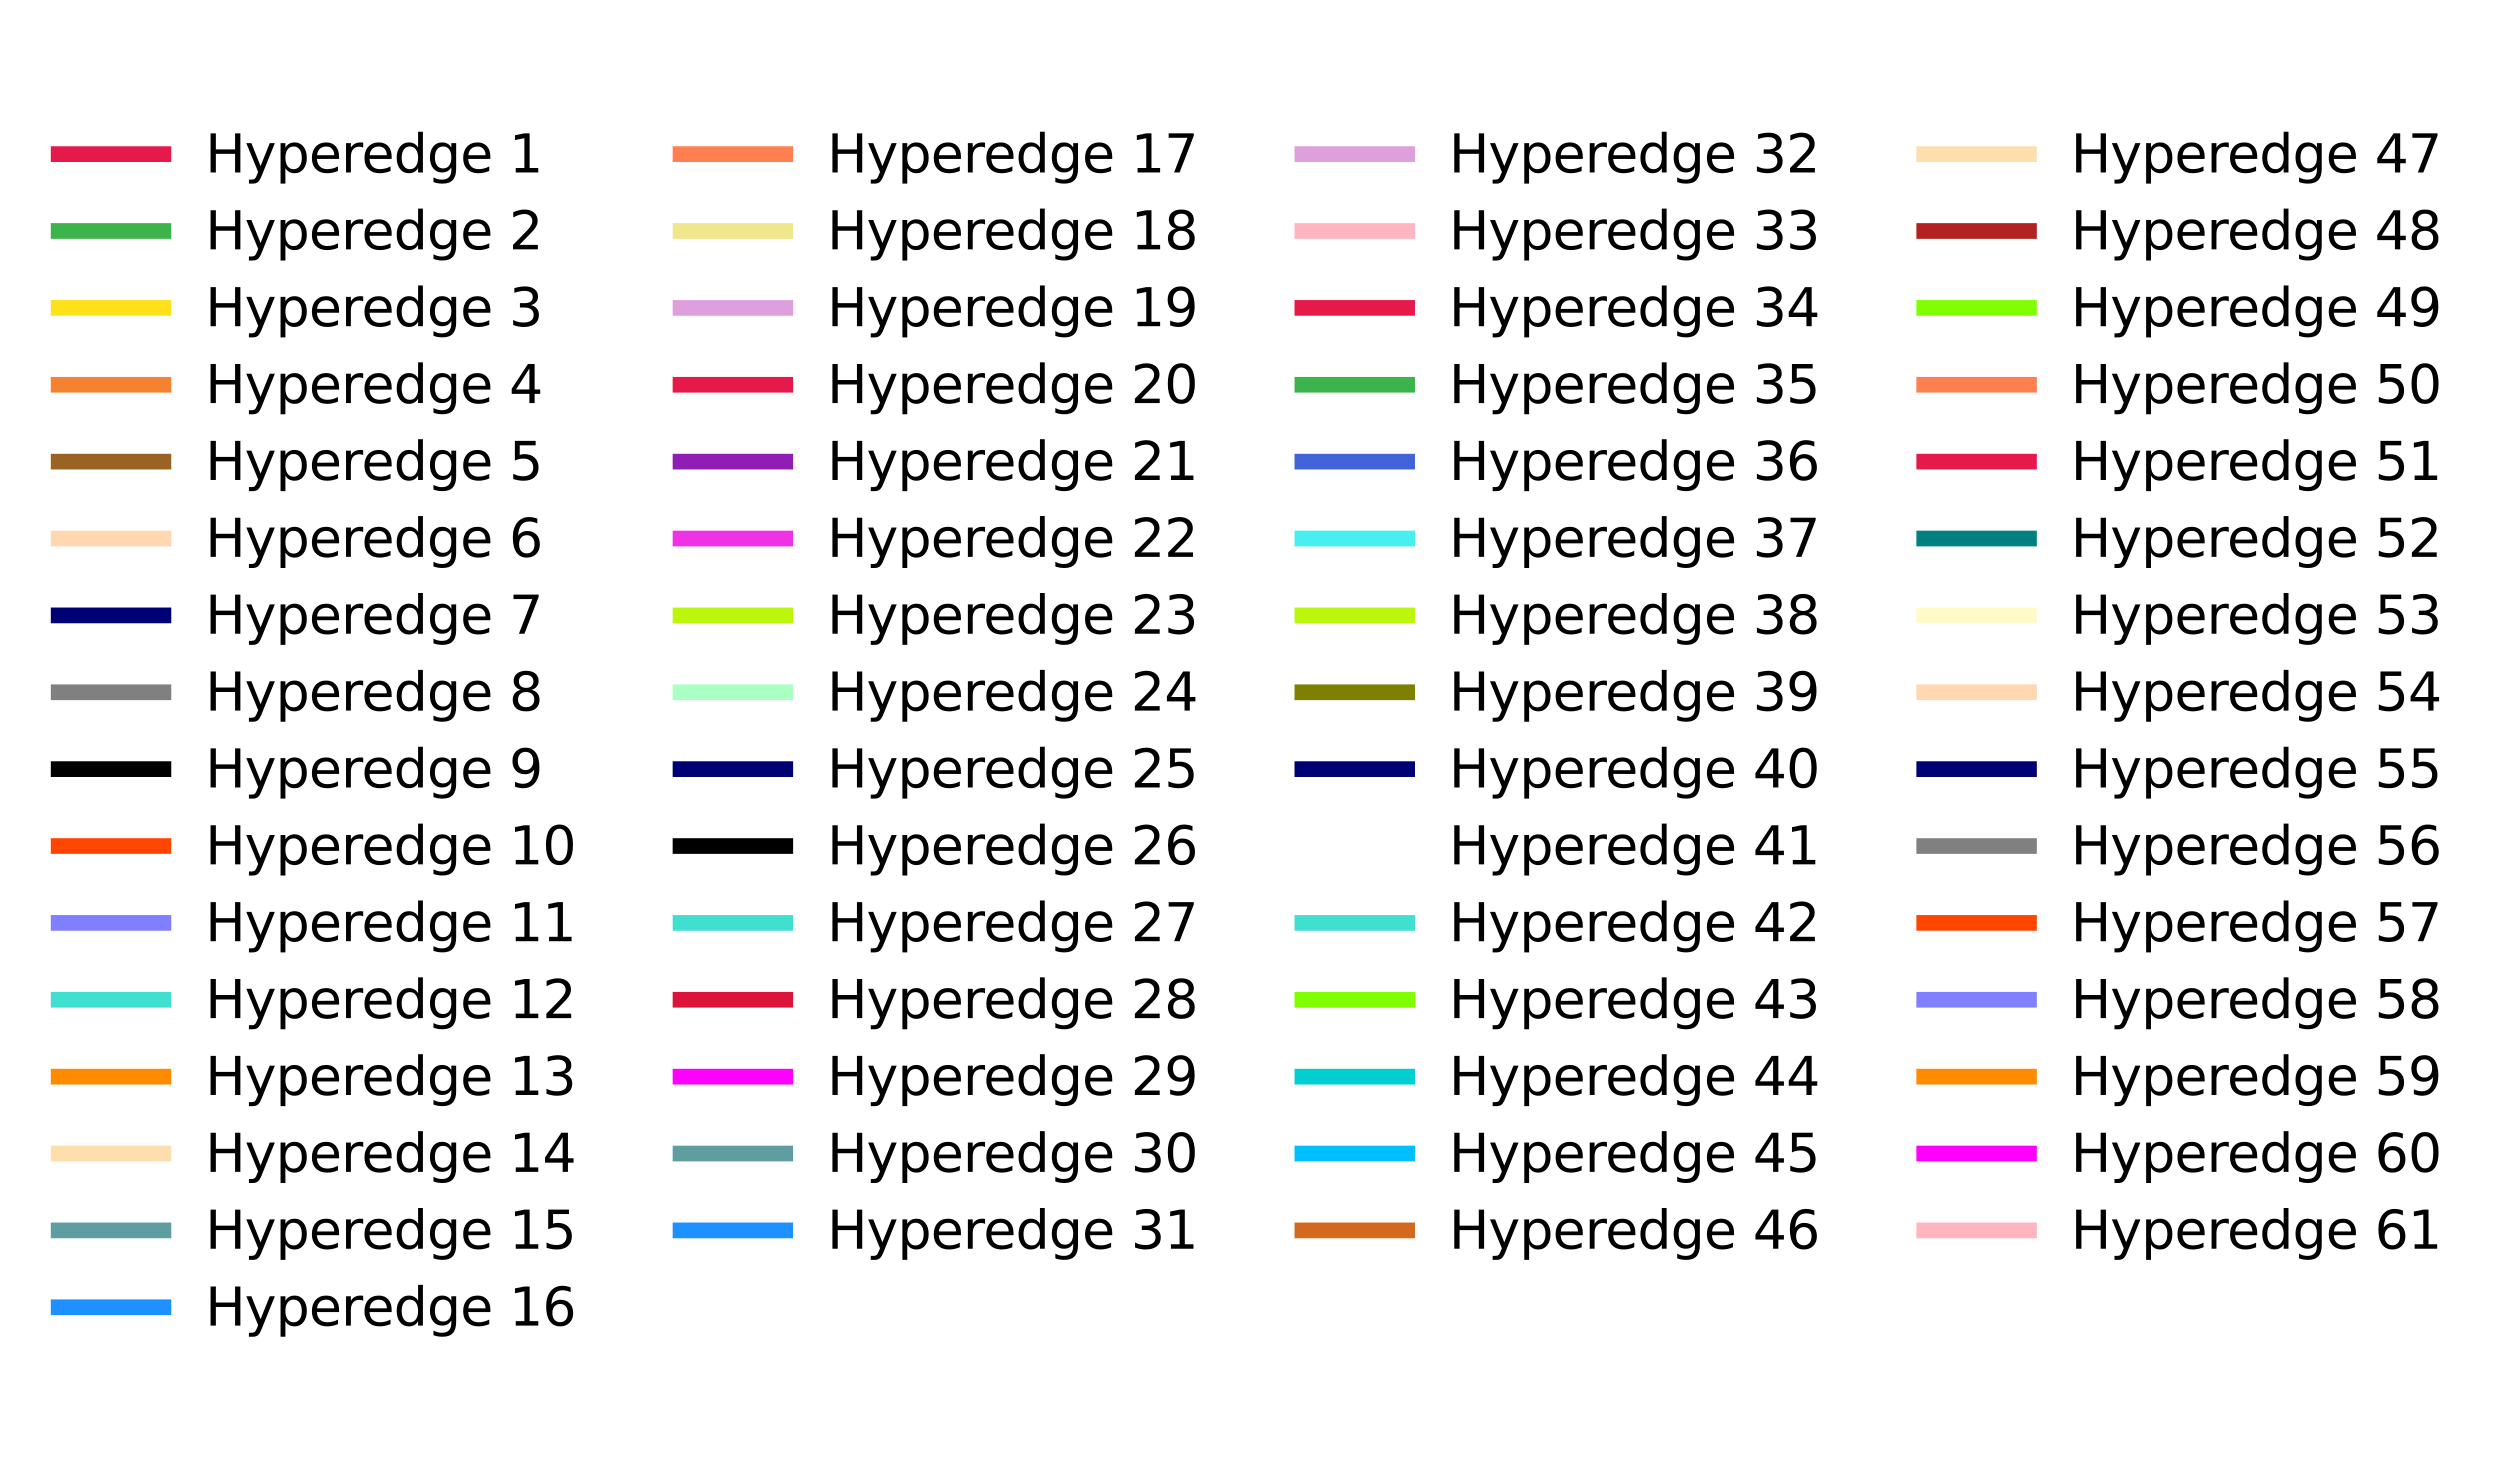 <?xml version="1.0" encoding="utf-8" standalone="no"?>
<!DOCTYPE svg PUBLIC "-//W3C//DTD SVG 1.1//EN"
  "http://www.w3.org/Graphics/SVG/1.1/DTD/svg11.dtd">
<svg xmlns:xlink="http://www.w3.org/1999/xlink" width="477.331pt" height="280.512pt" viewBox="0 0 477.331 280.512" xmlns="http://www.w3.org/2000/svg" version="1.1">
 <defs>
  <style type="text/css">*{stroke-linejoin: round; stroke-linecap: butt}</style>
 </defs>
 <g id="figure_1">
  <g id="patch_1">
   <path d="M 0 280.512 
L 477.331 280.512 
L 477.331 0 
L 0 0 
z
" style="fill: #ffffff"/>
  </g>
  <g id="axes_1">
   <g id="legend_1">
    <g id="line2d_1">
     <path d="M 11.2 29.429 
L 21.2 29.429 
L 31.2 29.429 
" style="fill: none; stroke: #e6194b; stroke-width: 3; stroke-linecap: square"/>
    </g>
    <g id="text_1">
     <!-- Hyperedge 1 -->
     <g transform="translate(39.2 32.929) scale(0.1 -0.1)">
      <defs>
       <path id="DejaVuSans-48" d="M 628 4666 
L 1259 4666 
L 1259 2753 
L 3553 2753 
L 3553 4666 
L 4184 4666 
L 4184 0 
L 3553 0 
L 3553 2222 
L 1259 2222 
L 1259 0 
L 628 0 
L 628 4666 
z
" transform="scale(0.016)"/>
       <path id="DejaVuSans-79" d="M 2059 -325 
Q 1816 -950 1584 -1140 
Q 1353 -1331 966 -1331 
L 506 -1331 
L 506 -850 
L 844 -850 
Q 1081 -850 1212 -737 
Q 1344 -625 1503 -206 
L 1606 56 
L 191 3500 
L 800 3500 
L 1894 763 
L 2988 3500 
L 3597 3500 
L 2059 -325 
z
" transform="scale(0.016)"/>
       <path id="DejaVuSans-70" d="M 1159 525 
L 1159 -1331 
L 581 -1331 
L 581 3500 
L 1159 3500 
L 1159 2969 
Q 1341 3281 1617 3432 
Q 1894 3584 2278 3584 
Q 2916 3584 3314 3078 
Q 3713 2572 3713 1747 
Q 3713 922 3314 415 
Q 2916 -91 2278 -91 
Q 1894 -91 1617 61 
Q 1341 213 1159 525 
z
M 3116 1747 
Q 3116 2381 2855 2742 
Q 2594 3103 2138 3103 
Q 1681 3103 1420 2742 
Q 1159 2381 1159 1747 
Q 1159 1113 1420 752 
Q 1681 391 2138 391 
Q 2594 391 2855 752 
Q 3116 1113 3116 1747 
z
" transform="scale(0.016)"/>
       <path id="DejaVuSans-65" d="M 3597 1894 
L 3597 1613 
L 953 1613 
Q 991 1019 1311 708 
Q 1631 397 2203 397 
Q 2534 397 2845 478 
Q 3156 559 3463 722 
L 3463 178 
Q 3153 47 2828 -22 
Q 2503 -91 2169 -91 
Q 1331 -91 842 396 
Q 353 884 353 1716 
Q 353 2575 817 3079 
Q 1281 3584 2069 3584 
Q 2775 3584 3186 3129 
Q 3597 2675 3597 1894 
z
M 3022 2063 
Q 3016 2534 2758 2815 
Q 2500 3097 2075 3097 
Q 1594 3097 1305 2825 
Q 1016 2553 972 2059 
L 3022 2063 
z
" transform="scale(0.016)"/>
       <path id="DejaVuSans-72" d="M 2631 2963 
Q 2534 3019 2420 3045 
Q 2306 3072 2169 3072 
Q 1681 3072 1420 2755 
Q 1159 2438 1159 1844 
L 1159 0 
L 581 0 
L 581 3500 
L 1159 3500 
L 1159 2956 
Q 1341 3275 1631 3429 
Q 1922 3584 2338 3584 
Q 2397 3584 2469 3576 
Q 2541 3569 2628 3553 
L 2631 2963 
z
" transform="scale(0.016)"/>
       <path id="DejaVuSans-64" d="M 2906 2969 
L 2906 4863 
L 3481 4863 
L 3481 0 
L 2906 0 
L 2906 525 
Q 2725 213 2448 61 
Q 2172 -91 1784 -91 
Q 1150 -91 751 415 
Q 353 922 353 1747 
Q 353 2572 751 3078 
Q 1150 3584 1784 3584 
Q 2172 3584 2448 3432 
Q 2725 3281 2906 2969 
z
M 947 1747 
Q 947 1113 1208 752 
Q 1469 391 1925 391 
Q 2381 391 2643 752 
Q 2906 1113 2906 1747 
Q 2906 2381 2643 2742 
Q 2381 3103 1925 3103 
Q 1469 3103 1208 2742 
Q 947 2381 947 1747 
z
" transform="scale(0.016)"/>
       <path id="DejaVuSans-67" d="M 2906 1791 
Q 2906 2416 2648 2759 
Q 2391 3103 1925 3103 
Q 1463 3103 1205 2759 
Q 947 2416 947 1791 
Q 947 1169 1205 825 
Q 1463 481 1925 481 
Q 2391 481 2648 825 
Q 2906 1169 2906 1791 
z
M 3481 434 
Q 3481 -459 3084 -895 
Q 2688 -1331 1869 -1331 
Q 1566 -1331 1297 -1286 
Q 1028 -1241 775 -1147 
L 775 -588 
Q 1028 -725 1275 -790 
Q 1522 -856 1778 -856 
Q 2344 -856 2625 -561 
Q 2906 -266 2906 331 
L 2906 616 
Q 2728 306 2450 153 
Q 2172 0 1784 0 
Q 1141 0 747 490 
Q 353 981 353 1791 
Q 353 2603 747 3093 
Q 1141 3584 1784 3584 
Q 2172 3584 2450 3431 
Q 2728 3278 2906 2969 
L 2906 3500 
L 3481 3500 
L 3481 434 
z
" transform="scale(0.016)"/>
       <path id="DejaVuSans-20" transform="scale(0.016)"/>
       <path id="DejaVuSans-31" d="M 794 531 
L 1825 531 
L 1825 4091 
L 703 3866 
L 703 4441 
L 1819 4666 
L 2450 4666 
L 2450 531 
L 3481 531 
L 3481 0 
L 794 0 
L 794 531 
z
" transform="scale(0.016)"/>
      </defs>
      <use xlink:href="#DejaVuSans-48"/>
      <use xlink:href="#DejaVuSans-79" transform="translate(75.195 0)"/>
      <use xlink:href="#DejaVuSans-70" transform="translate(134.375 0)"/>
      <use xlink:href="#DejaVuSans-65" transform="translate(197.852 0)"/>
      <use xlink:href="#DejaVuSans-72" transform="translate(259.375 0)"/>
      <use xlink:href="#DejaVuSans-65" transform="translate(298.238 0)"/>
      <use xlink:href="#DejaVuSans-64" transform="translate(359.762 0)"/>
      <use xlink:href="#DejaVuSans-67" transform="translate(423.238 0)"/>
      <use xlink:href="#DejaVuSans-65" transform="translate(486.715 0)"/>
      <use xlink:href="#DejaVuSans-20" transform="translate(548.238 0)"/>
      <use xlink:href="#DejaVuSans-31" transform="translate(580.025 0)"/>
     </g>
    </g>
    <g id="line2d_2">
     <path d="M 11.2 44.108 
L 21.2 44.108 
L 31.2 44.108 
" style="fill: none; stroke: #3cb44b; stroke-width: 3; stroke-linecap: square"/>
    </g>
    <g id="text_2">
     <!-- Hyperedge 2 -->
     <g transform="translate(39.2 47.608) scale(0.1 -0.1)">
      <defs>
       <path id="DejaVuSans-32" d="M 1228 531 
L 3431 531 
L 3431 0 
L 469 0 
L 469 531 
Q 828 903 1448 1529 
Q 2069 2156 2228 2338 
Q 2531 2678 2651 2914 
Q 2772 3150 2772 3378 
Q 2772 3750 2511 3984 
Q 2250 4219 1831 4219 
Q 1534 4219 1204 4116 
Q 875 4013 500 3803 
L 500 4441 
Q 881 4594 1212 4672 
Q 1544 4750 1819 4750 
Q 2544 4750 2975 4387 
Q 3406 4025 3406 3419 
Q 3406 3131 3298 2873 
Q 3191 2616 2906 2266 
Q 2828 2175 2409 1742 
Q 1991 1309 1228 531 
z
" transform="scale(0.016)"/>
      </defs>
      <use xlink:href="#DejaVuSans-48"/>
      <use xlink:href="#DejaVuSans-79" transform="translate(75.195 0)"/>
      <use xlink:href="#DejaVuSans-70" transform="translate(134.375 0)"/>
      <use xlink:href="#DejaVuSans-65" transform="translate(197.852 0)"/>
      <use xlink:href="#DejaVuSans-72" transform="translate(259.375 0)"/>
      <use xlink:href="#DejaVuSans-65" transform="translate(298.238 0)"/>
      <use xlink:href="#DejaVuSans-64" transform="translate(359.762 0)"/>
      <use xlink:href="#DejaVuSans-67" transform="translate(423.238 0)"/>
      <use xlink:href="#DejaVuSans-65" transform="translate(486.715 0)"/>
      <use xlink:href="#DejaVuSans-20" transform="translate(548.238 0)"/>
      <use xlink:href="#DejaVuSans-32" transform="translate(580.025 0)"/>
     </g>
    </g>
    <g id="line2d_3">
     <path d="M 11.2 58.786 
L 21.2 58.786 
L 31.2 58.786 
" style="fill: none; stroke: #ffe119; stroke-width: 3; stroke-linecap: square"/>
    </g>
    <g id="text_3">
     <!-- Hyperedge 3 -->
     <g transform="translate(39.2 62.286) scale(0.1 -0.1)">
      <defs>
       <path id="DejaVuSans-33" d="M 2597 2516 
Q 3050 2419 3304 2112 
Q 3559 1806 3559 1356 
Q 3559 666 3084 287 
Q 2609 -91 1734 -91 
Q 1441 -91 1130 -33 
Q 819 25 488 141 
L 488 750 
Q 750 597 1062 519 
Q 1375 441 1716 441 
Q 2309 441 2620 675 
Q 2931 909 2931 1356 
Q 2931 1769 2642 2001 
Q 2353 2234 1838 2234 
L 1294 2234 
L 1294 2753 
L 1863 2753 
Q 2328 2753 2575 2939 
Q 2822 3125 2822 3475 
Q 2822 3834 2567 4026 
Q 2313 4219 1838 4219 
Q 1578 4219 1281 4162 
Q 984 4106 628 3988 
L 628 4550 
Q 988 4650 1302 4700 
Q 1616 4750 1894 4750 
Q 2613 4750 3031 4423 
Q 3450 4097 3450 3541 
Q 3450 3153 3228 2886 
Q 3006 2619 2597 2516 
z
" transform="scale(0.016)"/>
      </defs>
      <use xlink:href="#DejaVuSans-48"/>
      <use xlink:href="#DejaVuSans-79" transform="translate(75.195 0)"/>
      <use xlink:href="#DejaVuSans-70" transform="translate(134.375 0)"/>
      <use xlink:href="#DejaVuSans-65" transform="translate(197.852 0)"/>
      <use xlink:href="#DejaVuSans-72" transform="translate(259.375 0)"/>
      <use xlink:href="#DejaVuSans-65" transform="translate(298.238 0)"/>
      <use xlink:href="#DejaVuSans-64" transform="translate(359.762 0)"/>
      <use xlink:href="#DejaVuSans-67" transform="translate(423.238 0)"/>
      <use xlink:href="#DejaVuSans-65" transform="translate(486.715 0)"/>
      <use xlink:href="#DejaVuSans-20" transform="translate(548.238 0)"/>
      <use xlink:href="#DejaVuSans-33" transform="translate(580.025 0)"/>
     </g>
    </g>
    <g id="line2d_4">
     <path d="M 11.2 73.464 
L 21.2 73.464 
L 31.2 73.464 
" style="fill: none; stroke: #f58231; stroke-width: 3; stroke-linecap: square"/>
    </g>
    <g id="text_4">
     <!-- Hyperedge 4 -->
     <g transform="translate(39.2 76.964) scale(0.1 -0.1)">
      <defs>
       <path id="DejaVuSans-34" d="M 2419 4116 
L 825 1625 
L 2419 1625 
L 2419 4116 
z
M 2253 4666 
L 3047 4666 
L 3047 1625 
L 3713 1625 
L 3713 1100 
L 3047 1100 
L 3047 0 
L 2419 0 
L 2419 1100 
L 313 1100 
L 313 1709 
L 2253 4666 
z
" transform="scale(0.016)"/>
      </defs>
      <use xlink:href="#DejaVuSans-48"/>
      <use xlink:href="#DejaVuSans-79" transform="translate(75.195 0)"/>
      <use xlink:href="#DejaVuSans-70" transform="translate(134.375 0)"/>
      <use xlink:href="#DejaVuSans-65" transform="translate(197.852 0)"/>
      <use xlink:href="#DejaVuSans-72" transform="translate(259.375 0)"/>
      <use xlink:href="#DejaVuSans-65" transform="translate(298.238 0)"/>
      <use xlink:href="#DejaVuSans-64" transform="translate(359.762 0)"/>
      <use xlink:href="#DejaVuSans-67" transform="translate(423.238 0)"/>
      <use xlink:href="#DejaVuSans-65" transform="translate(486.715 0)"/>
      <use xlink:href="#DejaVuSans-20" transform="translate(548.238 0)"/>
      <use xlink:href="#DejaVuSans-34" transform="translate(580.025 0)"/>
     </g>
    </g>
    <g id="line2d_5">
     <path d="M 11.2 88.142 
L 21.2 88.142 
L 31.2 88.142 
" style="fill: none; stroke: #9a6324; stroke-width: 3; stroke-linecap: square"/>
    </g>
    <g id="text_5">
     <!-- Hyperedge 5 -->
     <g transform="translate(39.2 91.642) scale(0.1 -0.1)">
      <defs>
       <path id="DejaVuSans-35" d="M 691 4666 
L 3169 4666 
L 3169 4134 
L 1269 4134 
L 1269 2991 
Q 1406 3038 1543 3061 
Q 1681 3084 1819 3084 
Q 2600 3084 3056 2656 
Q 3513 2228 3513 1497 
Q 3513 744 3044 326 
Q 2575 -91 1722 -91 
Q 1428 -91 1123 -41 
Q 819 9 494 109 
L 494 744 
Q 775 591 1075 516 
Q 1375 441 1709 441 
Q 2250 441 2565 725 
Q 2881 1009 2881 1497 
Q 2881 1984 2565 2268 
Q 2250 2553 1709 2553 
Q 1456 2553 1204 2497 
Q 953 2441 691 2322 
L 691 4666 
z
" transform="scale(0.016)"/>
      </defs>
      <use xlink:href="#DejaVuSans-48"/>
      <use xlink:href="#DejaVuSans-79" transform="translate(75.195 0)"/>
      <use xlink:href="#DejaVuSans-70" transform="translate(134.375 0)"/>
      <use xlink:href="#DejaVuSans-65" transform="translate(197.852 0)"/>
      <use xlink:href="#DejaVuSans-72" transform="translate(259.375 0)"/>
      <use xlink:href="#DejaVuSans-65" transform="translate(298.238 0)"/>
      <use xlink:href="#DejaVuSans-64" transform="translate(359.762 0)"/>
      <use xlink:href="#DejaVuSans-67" transform="translate(423.238 0)"/>
      <use xlink:href="#DejaVuSans-65" transform="translate(486.715 0)"/>
      <use xlink:href="#DejaVuSans-20" transform="translate(548.238 0)"/>
      <use xlink:href="#DejaVuSans-35" transform="translate(580.025 0)"/>
     </g>
    </g>
    <g id="line2d_6">
     <path d="M 11.2 102.82 
L 21.2 102.82 
L 31.2 102.82 
" style="fill: none; stroke: #ffd8b1; stroke-width: 3; stroke-linecap: square"/>
    </g>
    <g id="text_6">
     <!-- Hyperedge 6 -->
     <g transform="translate(39.2 106.32) scale(0.1 -0.1)">
      <defs>
       <path id="DejaVuSans-36" d="M 2113 2584 
Q 1688 2584 1439 2293 
Q 1191 2003 1191 1497 
Q 1191 994 1439 701 
Q 1688 409 2113 409 
Q 2538 409 2786 701 
Q 3034 994 3034 1497 
Q 3034 2003 2786 2293 
Q 2538 2584 2113 2584 
z
M 3366 4563 
L 3366 3988 
Q 3128 4100 2886 4159 
Q 2644 4219 2406 4219 
Q 1781 4219 1451 3797 
Q 1122 3375 1075 2522 
Q 1259 2794 1537 2939 
Q 1816 3084 2150 3084 
Q 2853 3084 3261 2657 
Q 3669 2231 3669 1497 
Q 3669 778 3244 343 
Q 2819 -91 2113 -91 
Q 1303 -91 875 529 
Q 447 1150 447 2328 
Q 447 3434 972 4092 
Q 1497 4750 2381 4750 
Q 2619 4750 2861 4703 
Q 3103 4656 3366 4563 
z
" transform="scale(0.016)"/>
      </defs>
      <use xlink:href="#DejaVuSans-48"/>
      <use xlink:href="#DejaVuSans-79" transform="translate(75.195 0)"/>
      <use xlink:href="#DejaVuSans-70" transform="translate(134.375 0)"/>
      <use xlink:href="#DejaVuSans-65" transform="translate(197.852 0)"/>
      <use xlink:href="#DejaVuSans-72" transform="translate(259.375 0)"/>
      <use xlink:href="#DejaVuSans-65" transform="translate(298.238 0)"/>
      <use xlink:href="#DejaVuSans-64" transform="translate(359.762 0)"/>
      <use xlink:href="#DejaVuSans-67" transform="translate(423.238 0)"/>
      <use xlink:href="#DejaVuSans-65" transform="translate(486.715 0)"/>
      <use xlink:href="#DejaVuSans-20" transform="translate(548.238 0)"/>
      <use xlink:href="#DejaVuSans-36" transform="translate(580.025 0)"/>
     </g>
    </g>
    <g id="line2d_7">
     <path d="M 11.2 117.498 
L 21.2 117.498 
L 31.2 117.498 
" style="fill: none; stroke: #000075; stroke-width: 3; stroke-linecap: square"/>
    </g>
    <g id="text_7">
     <!-- Hyperedge 7 -->
     <g transform="translate(39.2 120.998) scale(0.1 -0.1)">
      <defs>
       <path id="DejaVuSans-37" d="M 525 4666 
L 3525 4666 
L 3525 4397 
L 1831 0 
L 1172 0 
L 2766 4134 
L 525 4134 
L 525 4666 
z
" transform="scale(0.016)"/>
      </defs>
      <use xlink:href="#DejaVuSans-48"/>
      <use xlink:href="#DejaVuSans-79" transform="translate(75.195 0)"/>
      <use xlink:href="#DejaVuSans-70" transform="translate(134.375 0)"/>
      <use xlink:href="#DejaVuSans-65" transform="translate(197.852 0)"/>
      <use xlink:href="#DejaVuSans-72" transform="translate(259.375 0)"/>
      <use xlink:href="#DejaVuSans-65" transform="translate(298.238 0)"/>
      <use xlink:href="#DejaVuSans-64" transform="translate(359.762 0)"/>
      <use xlink:href="#DejaVuSans-67" transform="translate(423.238 0)"/>
      <use xlink:href="#DejaVuSans-65" transform="translate(486.715 0)"/>
      <use xlink:href="#DejaVuSans-20" transform="translate(548.238 0)"/>
      <use xlink:href="#DejaVuSans-37" transform="translate(580.025 0)"/>
     </g>
    </g>
    <g id="line2d_8">
     <path d="M 11.2 132.176 
L 21.2 132.176 
L 31.2 132.176 
" style="fill: none; stroke: #808080; stroke-width: 3; stroke-linecap: square"/>
    </g>
    <g id="text_8">
     <!-- Hyperedge 8 -->
     <g transform="translate(39.2 135.676) scale(0.1 -0.1)">
      <defs>
       <path id="DejaVuSans-38" d="M 2034 2216 
Q 1584 2216 1326 1975 
Q 1069 1734 1069 1313 
Q 1069 891 1326 650 
Q 1584 409 2034 409 
Q 2484 409 2743 651 
Q 3003 894 3003 1313 
Q 3003 1734 2745 1975 
Q 2488 2216 2034 2216 
z
M 1403 2484 
Q 997 2584 770 2862 
Q 544 3141 544 3541 
Q 544 4100 942 4425 
Q 1341 4750 2034 4750 
Q 2731 4750 3128 4425 
Q 3525 4100 3525 3541 
Q 3525 3141 3298 2862 
Q 3072 2584 2669 2484 
Q 3125 2378 3379 2068 
Q 3634 1759 3634 1313 
Q 3634 634 3220 271 
Q 2806 -91 2034 -91 
Q 1263 -91 848 271 
Q 434 634 434 1313 
Q 434 1759 690 2068 
Q 947 2378 1403 2484 
z
M 1172 3481 
Q 1172 3119 1398 2916 
Q 1625 2713 2034 2713 
Q 2441 2713 2670 2916 
Q 2900 3119 2900 3481 
Q 2900 3844 2670 4047 
Q 2441 4250 2034 4250 
Q 1625 4250 1398 4047 
Q 1172 3844 1172 3481 
z
" transform="scale(0.016)"/>
      </defs>
      <use xlink:href="#DejaVuSans-48"/>
      <use xlink:href="#DejaVuSans-79" transform="translate(75.195 0)"/>
      <use xlink:href="#DejaVuSans-70" transform="translate(134.375 0)"/>
      <use xlink:href="#DejaVuSans-65" transform="translate(197.852 0)"/>
      <use xlink:href="#DejaVuSans-72" transform="translate(259.375 0)"/>
      <use xlink:href="#DejaVuSans-65" transform="translate(298.238 0)"/>
      <use xlink:href="#DejaVuSans-64" transform="translate(359.762 0)"/>
      <use xlink:href="#DejaVuSans-67" transform="translate(423.238 0)"/>
      <use xlink:href="#DejaVuSans-65" transform="translate(486.715 0)"/>
      <use xlink:href="#DejaVuSans-20" transform="translate(548.238 0)"/>
      <use xlink:href="#DejaVuSans-38" transform="translate(580.025 0)"/>
     </g>
    </g>
    <g id="line2d_9">
     <path d="M 11.2 146.854 
L 21.2 146.854 
L 31.2 146.854 
" style="fill: none; stroke: #000000; stroke-width: 3; stroke-linecap: square"/>
    </g>
    <g id="text_9">
     <!-- Hyperedge 9 -->
     <g transform="translate(39.2 150.354) scale(0.1 -0.1)">
      <defs>
       <path id="DejaVuSans-39" d="M 703 97 
L 703 672 
Q 941 559 1184 500 
Q 1428 441 1663 441 
Q 2288 441 2617 861 
Q 2947 1281 2994 2138 
Q 2813 1869 2534 1725 
Q 2256 1581 1919 1581 
Q 1219 1581 811 2004 
Q 403 2428 403 3163 
Q 403 3881 828 4315 
Q 1253 4750 1959 4750 
Q 2769 4750 3195 4129 
Q 3622 3509 3622 2328 
Q 3622 1225 3098 567 
Q 2575 -91 1691 -91 
Q 1453 -91 1209 -44 
Q 966 3 703 97 
z
M 1959 2075 
Q 2384 2075 2632 2365 
Q 2881 2656 2881 3163 
Q 2881 3666 2632 3958 
Q 2384 4250 1959 4250 
Q 1534 4250 1286 3958 
Q 1038 3666 1038 3163 
Q 1038 2656 1286 2365 
Q 1534 2075 1959 2075 
z
" transform="scale(0.016)"/>
      </defs>
      <use xlink:href="#DejaVuSans-48"/>
      <use xlink:href="#DejaVuSans-79" transform="translate(75.195 0)"/>
      <use xlink:href="#DejaVuSans-70" transform="translate(134.375 0)"/>
      <use xlink:href="#DejaVuSans-65" transform="translate(197.852 0)"/>
      <use xlink:href="#DejaVuSans-72" transform="translate(259.375 0)"/>
      <use xlink:href="#DejaVuSans-65" transform="translate(298.238 0)"/>
      <use xlink:href="#DejaVuSans-64" transform="translate(359.762 0)"/>
      <use xlink:href="#DejaVuSans-67" transform="translate(423.238 0)"/>
      <use xlink:href="#DejaVuSans-65" transform="translate(486.715 0)"/>
      <use xlink:href="#DejaVuSans-20" transform="translate(548.238 0)"/>
      <use xlink:href="#DejaVuSans-39" transform="translate(580.025 0)"/>
     </g>
    </g>
    <g id="line2d_10">
     <path d="M 11.2 161.533 
L 21.2 161.533 
L 31.2 161.533 
" style="fill: none; stroke: #ff4500; stroke-width: 3; stroke-linecap: square"/>
    </g>
    <g id="text_10">
     <!-- Hyperedge 10 -->
     <g transform="translate(39.2 165.033) scale(0.1 -0.1)">
      <defs>
       <path id="DejaVuSans-30" d="M 2034 4250 
Q 1547 4250 1301 3770 
Q 1056 3291 1056 2328 
Q 1056 1369 1301 889 
Q 1547 409 2034 409 
Q 2525 409 2770 889 
Q 3016 1369 3016 2328 
Q 3016 3291 2770 3770 
Q 2525 4250 2034 4250 
z
M 2034 4750 
Q 2819 4750 3233 4129 
Q 3647 3509 3647 2328 
Q 3647 1150 3233 529 
Q 2819 -91 2034 -91 
Q 1250 -91 836 529 
Q 422 1150 422 2328 
Q 422 3509 836 4129 
Q 1250 4750 2034 4750 
z
" transform="scale(0.016)"/>
      </defs>
      <use xlink:href="#DejaVuSans-48"/>
      <use xlink:href="#DejaVuSans-79" transform="translate(75.195 0)"/>
      <use xlink:href="#DejaVuSans-70" transform="translate(134.375 0)"/>
      <use xlink:href="#DejaVuSans-65" transform="translate(197.852 0)"/>
      <use xlink:href="#DejaVuSans-72" transform="translate(259.375 0)"/>
      <use xlink:href="#DejaVuSans-65" transform="translate(298.238 0)"/>
      <use xlink:href="#DejaVuSans-64" transform="translate(359.762 0)"/>
      <use xlink:href="#DejaVuSans-67" transform="translate(423.238 0)"/>
      <use xlink:href="#DejaVuSans-65" transform="translate(486.715 0)"/>
      <use xlink:href="#DejaVuSans-20" transform="translate(548.238 0)"/>
      <use xlink:href="#DejaVuSans-31" transform="translate(580.025 0)"/>
      <use xlink:href="#DejaVuSans-30" transform="translate(643.648 0)"/>
     </g>
    </g>
    <g id="line2d_11">
     <path d="M 11.2 176.211 
L 21.2 176.211 
L 31.2 176.211 
" style="fill: none; stroke: #7f7fff; stroke-width: 3; stroke-linecap: square"/>
    </g>
    <g id="text_11">
     <!-- Hyperedge 11 -->
     <g transform="translate(39.2 179.711) scale(0.1 -0.1)">
      <use xlink:href="#DejaVuSans-48"/>
      <use xlink:href="#DejaVuSans-79" transform="translate(75.195 0)"/>
      <use xlink:href="#DejaVuSans-70" transform="translate(134.375 0)"/>
      <use xlink:href="#DejaVuSans-65" transform="translate(197.852 0)"/>
      <use xlink:href="#DejaVuSans-72" transform="translate(259.375 0)"/>
      <use xlink:href="#DejaVuSans-65" transform="translate(298.238 0)"/>
      <use xlink:href="#DejaVuSans-64" transform="translate(359.762 0)"/>
      <use xlink:href="#DejaVuSans-67" transform="translate(423.238 0)"/>
      <use xlink:href="#DejaVuSans-65" transform="translate(486.715 0)"/>
      <use xlink:href="#DejaVuSans-20" transform="translate(548.238 0)"/>
      <use xlink:href="#DejaVuSans-31" transform="translate(580.025 0)"/>
      <use xlink:href="#DejaVuSans-31" transform="translate(643.648 0)"/>
     </g>
    </g>
    <g id="line2d_12">
     <path d="M 11.2 190.889 
L 21.2 190.889 
L 31.2 190.889 
" style="fill: none; stroke: #40e0d0; stroke-width: 3; stroke-linecap: square"/>
    </g>
    <g id="text_12">
     <!-- Hyperedge 12 -->
     <g transform="translate(39.2 194.389) scale(0.1 -0.1)">
      <use xlink:href="#DejaVuSans-48"/>
      <use xlink:href="#DejaVuSans-79" transform="translate(75.195 0)"/>
      <use xlink:href="#DejaVuSans-70" transform="translate(134.375 0)"/>
      <use xlink:href="#DejaVuSans-65" transform="translate(197.852 0)"/>
      <use xlink:href="#DejaVuSans-72" transform="translate(259.375 0)"/>
      <use xlink:href="#DejaVuSans-65" transform="translate(298.238 0)"/>
      <use xlink:href="#DejaVuSans-64" transform="translate(359.762 0)"/>
      <use xlink:href="#DejaVuSans-67" transform="translate(423.238 0)"/>
      <use xlink:href="#DejaVuSans-65" transform="translate(486.715 0)"/>
      <use xlink:href="#DejaVuSans-20" transform="translate(548.238 0)"/>
      <use xlink:href="#DejaVuSans-31" transform="translate(580.025 0)"/>
      <use xlink:href="#DejaVuSans-32" transform="translate(643.648 0)"/>
     </g>
    </g>
    <g id="line2d_13">
     <path d="M 11.2 205.567 
L 21.2 205.567 
L 31.2 205.567 
" style="fill: none; stroke: #ff8c00; stroke-width: 3; stroke-linecap: square"/>
    </g>
    <g id="text_13">
     <!-- Hyperedge 13 -->
     <g transform="translate(39.2 209.067) scale(0.1 -0.1)">
      <use xlink:href="#DejaVuSans-48"/>
      <use xlink:href="#DejaVuSans-79" transform="translate(75.195 0)"/>
      <use xlink:href="#DejaVuSans-70" transform="translate(134.375 0)"/>
      <use xlink:href="#DejaVuSans-65" transform="translate(197.852 0)"/>
      <use xlink:href="#DejaVuSans-72" transform="translate(259.375 0)"/>
      <use xlink:href="#DejaVuSans-65" transform="translate(298.238 0)"/>
      <use xlink:href="#DejaVuSans-64" transform="translate(359.762 0)"/>
      <use xlink:href="#DejaVuSans-67" transform="translate(423.238 0)"/>
      <use xlink:href="#DejaVuSans-65" transform="translate(486.715 0)"/>
      <use xlink:href="#DejaVuSans-20" transform="translate(548.238 0)"/>
      <use xlink:href="#DejaVuSans-31" transform="translate(580.025 0)"/>
      <use xlink:href="#DejaVuSans-33" transform="translate(643.648 0)"/>
     </g>
    </g>
    <g id="line2d_14">
     <path d="M 11.2 220.245 
L 21.2 220.245 
L 31.2 220.245 
" style="fill: none; stroke: #ffdead; stroke-width: 3; stroke-linecap: square"/>
    </g>
    <g id="text_14">
     <!-- Hyperedge 14 -->
     <g transform="translate(39.2 223.745) scale(0.1 -0.1)">
      <use xlink:href="#DejaVuSans-48"/>
      <use xlink:href="#DejaVuSans-79" transform="translate(75.195 0)"/>
      <use xlink:href="#DejaVuSans-70" transform="translate(134.375 0)"/>
      <use xlink:href="#DejaVuSans-65" transform="translate(197.852 0)"/>
      <use xlink:href="#DejaVuSans-72" transform="translate(259.375 0)"/>
      <use xlink:href="#DejaVuSans-65" transform="translate(298.238 0)"/>
      <use xlink:href="#DejaVuSans-64" transform="translate(359.762 0)"/>
      <use xlink:href="#DejaVuSans-67" transform="translate(423.238 0)"/>
      <use xlink:href="#DejaVuSans-65" transform="translate(486.715 0)"/>
      <use xlink:href="#DejaVuSans-20" transform="translate(548.238 0)"/>
      <use xlink:href="#DejaVuSans-31" transform="translate(580.025 0)"/>
      <use xlink:href="#DejaVuSans-34" transform="translate(643.648 0)"/>
     </g>
    </g>
    <g id="line2d_15">
     <path d="M 11.2 234.923 
L 21.2 234.923 
L 31.2 234.923 
" style="fill: none; stroke: #5f9ea0; stroke-width: 3; stroke-linecap: square"/>
    </g>
    <g id="text_15">
     <!-- Hyperedge 15 -->
     <g transform="translate(39.2 238.423) scale(0.1 -0.1)">
      <use xlink:href="#DejaVuSans-48"/>
      <use xlink:href="#DejaVuSans-79" transform="translate(75.195 0)"/>
      <use xlink:href="#DejaVuSans-70" transform="translate(134.375 0)"/>
      <use xlink:href="#DejaVuSans-65" transform="translate(197.852 0)"/>
      <use xlink:href="#DejaVuSans-72" transform="translate(259.375 0)"/>
      <use xlink:href="#DejaVuSans-65" transform="translate(298.238 0)"/>
      <use xlink:href="#DejaVuSans-64" transform="translate(359.762 0)"/>
      <use xlink:href="#DejaVuSans-67" transform="translate(423.238 0)"/>
      <use xlink:href="#DejaVuSans-65" transform="translate(486.715 0)"/>
      <use xlink:href="#DejaVuSans-20" transform="translate(548.238 0)"/>
      <use xlink:href="#DejaVuSans-31" transform="translate(580.025 0)"/>
      <use xlink:href="#DejaVuSans-35" transform="translate(643.648 0)"/>
     </g>
    </g>
    <g id="line2d_16">
     <path d="M 11.2 249.601 
L 21.2 249.601 
L 31.2 249.601 
" style="fill: none; stroke: #1e90ff; stroke-width: 3; stroke-linecap: square"/>
    </g>
    <g id="text_16">
     <!-- Hyperedge 16 -->
     <g transform="translate(39.2 253.101) scale(0.1 -0.1)">
      <use xlink:href="#DejaVuSans-48"/>
      <use xlink:href="#DejaVuSans-79" transform="translate(75.195 0)"/>
      <use xlink:href="#DejaVuSans-70" transform="translate(134.375 0)"/>
      <use xlink:href="#DejaVuSans-65" transform="translate(197.852 0)"/>
      <use xlink:href="#DejaVuSans-72" transform="translate(259.375 0)"/>
      <use xlink:href="#DejaVuSans-65" transform="translate(298.238 0)"/>
      <use xlink:href="#DejaVuSans-64" transform="translate(359.762 0)"/>
      <use xlink:href="#DejaVuSans-67" transform="translate(423.238 0)"/>
      <use xlink:href="#DejaVuSans-65" transform="translate(486.715 0)"/>
      <use xlink:href="#DejaVuSans-20" transform="translate(548.238 0)"/>
      <use xlink:href="#DejaVuSans-31" transform="translate(580.025 0)"/>
      <use xlink:href="#DejaVuSans-36" transform="translate(643.648 0)"/>
     </g>
    </g>
    <g id="line2d_17">
     <path d="M 129.933 29.429 
L 139.933 29.429 
L 149.933 29.429 
" style="fill: none; stroke: #ff7f50; stroke-width: 3; stroke-linecap: square"/>
    </g>
    <g id="text_17">
     <!-- Hyperedge 17 -->
     <g transform="translate(157.933 32.929) scale(0.1 -0.1)">
      <use xlink:href="#DejaVuSans-48"/>
      <use xlink:href="#DejaVuSans-79" transform="translate(75.195 0)"/>
      <use xlink:href="#DejaVuSans-70" transform="translate(134.375 0)"/>
      <use xlink:href="#DejaVuSans-65" transform="translate(197.852 0)"/>
      <use xlink:href="#DejaVuSans-72" transform="translate(259.375 0)"/>
      <use xlink:href="#DejaVuSans-65" transform="translate(298.238 0)"/>
      <use xlink:href="#DejaVuSans-64" transform="translate(359.762 0)"/>
      <use xlink:href="#DejaVuSans-67" transform="translate(423.238 0)"/>
      <use xlink:href="#DejaVuSans-65" transform="translate(486.715 0)"/>
      <use xlink:href="#DejaVuSans-20" transform="translate(548.238 0)"/>
      <use xlink:href="#DejaVuSans-31" transform="translate(580.025 0)"/>
      <use xlink:href="#DejaVuSans-37" transform="translate(643.648 0)"/>
     </g>
    </g>
    <g id="line2d_18">
     <path d="M 129.933 44.108 
L 139.933 44.108 
L 149.933 44.108 
" style="fill: none; stroke: #f0e68c; stroke-width: 3; stroke-linecap: square"/>
    </g>
    <g id="text_18">
     <!-- Hyperedge 18 -->
     <g transform="translate(157.933 47.608) scale(0.1 -0.1)">
      <use xlink:href="#DejaVuSans-48"/>
      <use xlink:href="#DejaVuSans-79" transform="translate(75.195 0)"/>
      <use xlink:href="#DejaVuSans-70" transform="translate(134.375 0)"/>
      <use xlink:href="#DejaVuSans-65" transform="translate(197.852 0)"/>
      <use xlink:href="#DejaVuSans-72" transform="translate(259.375 0)"/>
      <use xlink:href="#DejaVuSans-65" transform="translate(298.238 0)"/>
      <use xlink:href="#DejaVuSans-64" transform="translate(359.762 0)"/>
      <use xlink:href="#DejaVuSans-67" transform="translate(423.238 0)"/>
      <use xlink:href="#DejaVuSans-65" transform="translate(486.715 0)"/>
      <use xlink:href="#DejaVuSans-20" transform="translate(548.238 0)"/>
      <use xlink:href="#DejaVuSans-31" transform="translate(580.025 0)"/>
      <use xlink:href="#DejaVuSans-38" transform="translate(643.648 0)"/>
     </g>
    </g>
    <g id="line2d_19">
     <path d="M 129.933 58.786 
L 139.933 58.786 
L 149.933 58.786 
" style="fill: none; stroke: #dda0dd; stroke-width: 3; stroke-linecap: square"/>
    </g>
    <g id="text_19">
     <!-- Hyperedge 19 -->
     <g transform="translate(157.933 62.286) scale(0.1 -0.1)">
      <use xlink:href="#DejaVuSans-48"/>
      <use xlink:href="#DejaVuSans-79" transform="translate(75.195 0)"/>
      <use xlink:href="#DejaVuSans-70" transform="translate(134.375 0)"/>
      <use xlink:href="#DejaVuSans-65" transform="translate(197.852 0)"/>
      <use xlink:href="#DejaVuSans-72" transform="translate(259.375 0)"/>
      <use xlink:href="#DejaVuSans-65" transform="translate(298.238 0)"/>
      <use xlink:href="#DejaVuSans-64" transform="translate(359.762 0)"/>
      <use xlink:href="#DejaVuSans-67" transform="translate(423.238 0)"/>
      <use xlink:href="#DejaVuSans-65" transform="translate(486.715 0)"/>
      <use xlink:href="#DejaVuSans-20" transform="translate(548.238 0)"/>
      <use xlink:href="#DejaVuSans-31" transform="translate(580.025 0)"/>
      <use xlink:href="#DejaVuSans-39" transform="translate(643.648 0)"/>
     </g>
    </g>
    <g id="line2d_20">
     <path d="M 129.933 73.464 
L 139.933 73.464 
L 149.933 73.464 
" style="fill: none; stroke: #e6194b; stroke-width: 3; stroke-linecap: square"/>
    </g>
    <g id="text_20">
     <!-- Hyperedge 20 -->
     <g transform="translate(157.933 76.964) scale(0.1 -0.1)">
      <use xlink:href="#DejaVuSans-48"/>
      <use xlink:href="#DejaVuSans-79" transform="translate(75.195 0)"/>
      <use xlink:href="#DejaVuSans-70" transform="translate(134.375 0)"/>
      <use xlink:href="#DejaVuSans-65" transform="translate(197.852 0)"/>
      <use xlink:href="#DejaVuSans-72" transform="translate(259.375 0)"/>
      <use xlink:href="#DejaVuSans-65" transform="translate(298.238 0)"/>
      <use xlink:href="#DejaVuSans-64" transform="translate(359.762 0)"/>
      <use xlink:href="#DejaVuSans-67" transform="translate(423.238 0)"/>
      <use xlink:href="#DejaVuSans-65" transform="translate(486.715 0)"/>
      <use xlink:href="#DejaVuSans-20" transform="translate(548.238 0)"/>
      <use xlink:href="#DejaVuSans-32" transform="translate(580.025 0)"/>
      <use xlink:href="#DejaVuSans-30" transform="translate(643.648 0)"/>
     </g>
    </g>
    <g id="line2d_21">
     <path d="M 129.933 88.142 
L 139.933 88.142 
L 149.933 88.142 
" style="fill: none; stroke: #911eb4; stroke-width: 3; stroke-linecap: square"/>
    </g>
    <g id="text_21">
     <!-- Hyperedge 21 -->
     <g transform="translate(157.933 91.642) scale(0.1 -0.1)">
      <use xlink:href="#DejaVuSans-48"/>
      <use xlink:href="#DejaVuSans-79" transform="translate(75.195 0)"/>
      <use xlink:href="#DejaVuSans-70" transform="translate(134.375 0)"/>
      <use xlink:href="#DejaVuSans-65" transform="translate(197.852 0)"/>
      <use xlink:href="#DejaVuSans-72" transform="translate(259.375 0)"/>
      <use xlink:href="#DejaVuSans-65" transform="translate(298.238 0)"/>
      <use xlink:href="#DejaVuSans-64" transform="translate(359.762 0)"/>
      <use xlink:href="#DejaVuSans-67" transform="translate(423.238 0)"/>
      <use xlink:href="#DejaVuSans-65" transform="translate(486.715 0)"/>
      <use xlink:href="#DejaVuSans-20" transform="translate(548.238 0)"/>
      <use xlink:href="#DejaVuSans-32" transform="translate(580.025 0)"/>
      <use xlink:href="#DejaVuSans-31" transform="translate(643.648 0)"/>
     </g>
    </g>
    <g id="line2d_22">
     <path d="M 129.933 102.82 
L 139.933 102.82 
L 149.933 102.82 
" style="fill: none; stroke: #f032e6; stroke-width: 3; stroke-linecap: square"/>
    </g>
    <g id="text_22">
     <!-- Hyperedge 22 -->
     <g transform="translate(157.933 106.32) scale(0.1 -0.1)">
      <use xlink:href="#DejaVuSans-48"/>
      <use xlink:href="#DejaVuSans-79" transform="translate(75.195 0)"/>
      <use xlink:href="#DejaVuSans-70" transform="translate(134.375 0)"/>
      <use xlink:href="#DejaVuSans-65" transform="translate(197.852 0)"/>
      <use xlink:href="#DejaVuSans-72" transform="translate(259.375 0)"/>
      <use xlink:href="#DejaVuSans-65" transform="translate(298.238 0)"/>
      <use xlink:href="#DejaVuSans-64" transform="translate(359.762 0)"/>
      <use xlink:href="#DejaVuSans-67" transform="translate(423.238 0)"/>
      <use xlink:href="#DejaVuSans-65" transform="translate(486.715 0)"/>
      <use xlink:href="#DejaVuSans-20" transform="translate(548.238 0)"/>
      <use xlink:href="#DejaVuSans-32" transform="translate(580.025 0)"/>
      <use xlink:href="#DejaVuSans-32" transform="translate(643.648 0)"/>
     </g>
    </g>
    <g id="line2d_23">
     <path d="M 129.933 117.498 
L 139.933 117.498 
L 149.933 117.498 
" style="fill: none; stroke: #bcf60c; stroke-width: 3; stroke-linecap: square"/>
    </g>
    <g id="text_23">
     <!-- Hyperedge 23 -->
     <g transform="translate(157.933 120.998) scale(0.1 -0.1)">
      <use xlink:href="#DejaVuSans-48"/>
      <use xlink:href="#DejaVuSans-79" transform="translate(75.195 0)"/>
      <use xlink:href="#DejaVuSans-70" transform="translate(134.375 0)"/>
      <use xlink:href="#DejaVuSans-65" transform="translate(197.852 0)"/>
      <use xlink:href="#DejaVuSans-72" transform="translate(259.375 0)"/>
      <use xlink:href="#DejaVuSans-65" transform="translate(298.238 0)"/>
      <use xlink:href="#DejaVuSans-64" transform="translate(359.762 0)"/>
      <use xlink:href="#DejaVuSans-67" transform="translate(423.238 0)"/>
      <use xlink:href="#DejaVuSans-65" transform="translate(486.715 0)"/>
      <use xlink:href="#DejaVuSans-20" transform="translate(548.238 0)"/>
      <use xlink:href="#DejaVuSans-32" transform="translate(580.025 0)"/>
      <use xlink:href="#DejaVuSans-33" transform="translate(643.648 0)"/>
     </g>
    </g>
    <g id="line2d_24">
     <path d="M 129.933 132.176 
L 139.933 132.176 
L 149.933 132.176 
" style="fill: none; stroke: #aaffc3; stroke-width: 3; stroke-linecap: square"/>
    </g>
    <g id="text_24">
     <!-- Hyperedge 24 -->
     <g transform="translate(157.933 135.676) scale(0.1 -0.1)">
      <use xlink:href="#DejaVuSans-48"/>
      <use xlink:href="#DejaVuSans-79" transform="translate(75.195 0)"/>
      <use xlink:href="#DejaVuSans-70" transform="translate(134.375 0)"/>
      <use xlink:href="#DejaVuSans-65" transform="translate(197.852 0)"/>
      <use xlink:href="#DejaVuSans-72" transform="translate(259.375 0)"/>
      <use xlink:href="#DejaVuSans-65" transform="translate(298.238 0)"/>
      <use xlink:href="#DejaVuSans-64" transform="translate(359.762 0)"/>
      <use xlink:href="#DejaVuSans-67" transform="translate(423.238 0)"/>
      <use xlink:href="#DejaVuSans-65" transform="translate(486.715 0)"/>
      <use xlink:href="#DejaVuSans-20" transform="translate(548.238 0)"/>
      <use xlink:href="#DejaVuSans-32" transform="translate(580.025 0)"/>
      <use xlink:href="#DejaVuSans-34" transform="translate(643.648 0)"/>
     </g>
    </g>
    <g id="line2d_25">
     <path d="M 129.933 146.854 
L 139.933 146.854 
L 149.933 146.854 
" style="fill: none; stroke: #000075; stroke-width: 3; stroke-linecap: square"/>
    </g>
    <g id="text_25">
     <!-- Hyperedge 25 -->
     <g transform="translate(157.933 150.354) scale(0.1 -0.1)">
      <use xlink:href="#DejaVuSans-48"/>
      <use xlink:href="#DejaVuSans-79" transform="translate(75.195 0)"/>
      <use xlink:href="#DejaVuSans-70" transform="translate(134.375 0)"/>
      <use xlink:href="#DejaVuSans-65" transform="translate(197.852 0)"/>
      <use xlink:href="#DejaVuSans-72" transform="translate(259.375 0)"/>
      <use xlink:href="#DejaVuSans-65" transform="translate(298.238 0)"/>
      <use xlink:href="#DejaVuSans-64" transform="translate(359.762 0)"/>
      <use xlink:href="#DejaVuSans-67" transform="translate(423.238 0)"/>
      <use xlink:href="#DejaVuSans-65" transform="translate(486.715 0)"/>
      <use xlink:href="#DejaVuSans-20" transform="translate(548.238 0)"/>
      <use xlink:href="#DejaVuSans-32" transform="translate(580.025 0)"/>
      <use xlink:href="#DejaVuSans-35" transform="translate(643.648 0)"/>
     </g>
    </g>
    <g id="line2d_26">
     <path d="M 129.933 161.533 
L 139.933 161.533 
L 149.933 161.533 
" style="fill: none; stroke: #000000; stroke-width: 3; stroke-linecap: square"/>
    </g>
    <g id="text_26">
     <!-- Hyperedge 26 -->
     <g transform="translate(157.933 165.033) scale(0.1 -0.1)">
      <use xlink:href="#DejaVuSans-48"/>
      <use xlink:href="#DejaVuSans-79" transform="translate(75.195 0)"/>
      <use xlink:href="#DejaVuSans-70" transform="translate(134.375 0)"/>
      <use xlink:href="#DejaVuSans-65" transform="translate(197.852 0)"/>
      <use xlink:href="#DejaVuSans-72" transform="translate(259.375 0)"/>
      <use xlink:href="#DejaVuSans-65" transform="translate(298.238 0)"/>
      <use xlink:href="#DejaVuSans-64" transform="translate(359.762 0)"/>
      <use xlink:href="#DejaVuSans-67" transform="translate(423.238 0)"/>
      <use xlink:href="#DejaVuSans-65" transform="translate(486.715 0)"/>
      <use xlink:href="#DejaVuSans-20" transform="translate(548.238 0)"/>
      <use xlink:href="#DejaVuSans-32" transform="translate(580.025 0)"/>
      <use xlink:href="#DejaVuSans-36" transform="translate(643.648 0)"/>
     </g>
    </g>
    <g id="line2d_27">
     <path d="M 129.933 176.211 
L 139.933 176.211 
L 149.933 176.211 
" style="fill: none; stroke: #40e0d0; stroke-width: 3; stroke-linecap: square"/>
    </g>
    <g id="text_27">
     <!-- Hyperedge 27 -->
     <g transform="translate(157.933 179.711) scale(0.1 -0.1)">
      <use xlink:href="#DejaVuSans-48"/>
      <use xlink:href="#DejaVuSans-79" transform="translate(75.195 0)"/>
      <use xlink:href="#DejaVuSans-70" transform="translate(134.375 0)"/>
      <use xlink:href="#DejaVuSans-65" transform="translate(197.852 0)"/>
      <use xlink:href="#DejaVuSans-72" transform="translate(259.375 0)"/>
      <use xlink:href="#DejaVuSans-65" transform="translate(298.238 0)"/>
      <use xlink:href="#DejaVuSans-64" transform="translate(359.762 0)"/>
      <use xlink:href="#DejaVuSans-67" transform="translate(423.238 0)"/>
      <use xlink:href="#DejaVuSans-65" transform="translate(486.715 0)"/>
      <use xlink:href="#DejaVuSans-20" transform="translate(548.238 0)"/>
      <use xlink:href="#DejaVuSans-32" transform="translate(580.025 0)"/>
      <use xlink:href="#DejaVuSans-37" transform="translate(643.648 0)"/>
     </g>
    </g>
    <g id="line2d_28">
     <path d="M 129.933 190.889 
L 139.933 190.889 
L 149.933 190.889 
" style="fill: none; stroke: #dc143c; stroke-width: 3; stroke-linecap: square"/>
    </g>
    <g id="text_28">
     <!-- Hyperedge 28 -->
     <g transform="translate(157.933 194.389) scale(0.1 -0.1)">
      <use xlink:href="#DejaVuSans-48"/>
      <use xlink:href="#DejaVuSans-79" transform="translate(75.195 0)"/>
      <use xlink:href="#DejaVuSans-70" transform="translate(134.375 0)"/>
      <use xlink:href="#DejaVuSans-65" transform="translate(197.852 0)"/>
      <use xlink:href="#DejaVuSans-72" transform="translate(259.375 0)"/>
      <use xlink:href="#DejaVuSans-65" transform="translate(298.238 0)"/>
      <use xlink:href="#DejaVuSans-64" transform="translate(359.762 0)"/>
      <use xlink:href="#DejaVuSans-67" transform="translate(423.238 0)"/>
      <use xlink:href="#DejaVuSans-65" transform="translate(486.715 0)"/>
      <use xlink:href="#DejaVuSans-20" transform="translate(548.238 0)"/>
      <use xlink:href="#DejaVuSans-32" transform="translate(580.025 0)"/>
      <use xlink:href="#DejaVuSans-38" transform="translate(643.648 0)"/>
     </g>
    </g>
    <g id="line2d_29">
     <path d="M 129.933 205.567 
L 139.933 205.567 
L 149.933 205.567 
" style="fill: none; stroke: #ff00ff; stroke-width: 3; stroke-linecap: square"/>
    </g>
    <g id="text_29">
     <!-- Hyperedge 29 -->
     <g transform="translate(157.933 209.067) scale(0.1 -0.1)">
      <use xlink:href="#DejaVuSans-48"/>
      <use xlink:href="#DejaVuSans-79" transform="translate(75.195 0)"/>
      <use xlink:href="#DejaVuSans-70" transform="translate(134.375 0)"/>
      <use xlink:href="#DejaVuSans-65" transform="translate(197.852 0)"/>
      <use xlink:href="#DejaVuSans-72" transform="translate(259.375 0)"/>
      <use xlink:href="#DejaVuSans-65" transform="translate(298.238 0)"/>
      <use xlink:href="#DejaVuSans-64" transform="translate(359.762 0)"/>
      <use xlink:href="#DejaVuSans-67" transform="translate(423.238 0)"/>
      <use xlink:href="#DejaVuSans-65" transform="translate(486.715 0)"/>
      <use xlink:href="#DejaVuSans-20" transform="translate(548.238 0)"/>
      <use xlink:href="#DejaVuSans-32" transform="translate(580.025 0)"/>
      <use xlink:href="#DejaVuSans-39" transform="translate(643.648 0)"/>
     </g>
    </g>
    <g id="line2d_30">
     <path d="M 129.933 220.245 
L 139.933 220.245 
L 149.933 220.245 
" style="fill: none; stroke: #5f9ea0; stroke-width: 3; stroke-linecap: square"/>
    </g>
    <g id="text_30">
     <!-- Hyperedge 30 -->
     <g transform="translate(157.933 223.745) scale(0.1 -0.1)">
      <use xlink:href="#DejaVuSans-48"/>
      <use xlink:href="#DejaVuSans-79" transform="translate(75.195 0)"/>
      <use xlink:href="#DejaVuSans-70" transform="translate(134.375 0)"/>
      <use xlink:href="#DejaVuSans-65" transform="translate(197.852 0)"/>
      <use xlink:href="#DejaVuSans-72" transform="translate(259.375 0)"/>
      <use xlink:href="#DejaVuSans-65" transform="translate(298.238 0)"/>
      <use xlink:href="#DejaVuSans-64" transform="translate(359.762 0)"/>
      <use xlink:href="#DejaVuSans-67" transform="translate(423.238 0)"/>
      <use xlink:href="#DejaVuSans-65" transform="translate(486.715 0)"/>
      <use xlink:href="#DejaVuSans-20" transform="translate(548.238 0)"/>
      <use xlink:href="#DejaVuSans-33" transform="translate(580.025 0)"/>
      <use xlink:href="#DejaVuSans-30" transform="translate(643.648 0)"/>
     </g>
    </g>
    <g id="line2d_31">
     <path d="M 129.933 234.923 
L 139.933 234.923 
L 149.933 234.923 
" style="fill: none; stroke: #1e90ff; stroke-width: 3; stroke-linecap: square"/>
    </g>
    <g id="text_31">
     <!-- Hyperedge 31 -->
     <g transform="translate(157.933 238.423) scale(0.1 -0.1)">
      <use xlink:href="#DejaVuSans-48"/>
      <use xlink:href="#DejaVuSans-79" transform="translate(75.195 0)"/>
      <use xlink:href="#DejaVuSans-70" transform="translate(134.375 0)"/>
      <use xlink:href="#DejaVuSans-65" transform="translate(197.852 0)"/>
      <use xlink:href="#DejaVuSans-72" transform="translate(259.375 0)"/>
      <use xlink:href="#DejaVuSans-65" transform="translate(298.238 0)"/>
      <use xlink:href="#DejaVuSans-64" transform="translate(359.762 0)"/>
      <use xlink:href="#DejaVuSans-67" transform="translate(423.238 0)"/>
      <use xlink:href="#DejaVuSans-65" transform="translate(486.715 0)"/>
      <use xlink:href="#DejaVuSans-20" transform="translate(548.238 0)"/>
      <use xlink:href="#DejaVuSans-33" transform="translate(580.025 0)"/>
      <use xlink:href="#DejaVuSans-31" transform="translate(643.648 0)"/>
     </g>
    </g>
    <g id="line2d_32">
     <path d="M 248.666 29.429 
L 258.666 29.429 
L 268.666 29.429 
" style="fill: none; stroke: #dda0dd; stroke-width: 3; stroke-linecap: square"/>
    </g>
    <g id="text_32">
     <!-- Hyperedge 32 -->
     <g transform="translate(276.666 32.929) scale(0.1 -0.1)">
      <use xlink:href="#DejaVuSans-48"/>
      <use xlink:href="#DejaVuSans-79" transform="translate(75.195 0)"/>
      <use xlink:href="#DejaVuSans-70" transform="translate(134.375 0)"/>
      <use xlink:href="#DejaVuSans-65" transform="translate(197.852 0)"/>
      <use xlink:href="#DejaVuSans-72" transform="translate(259.375 0)"/>
      <use xlink:href="#DejaVuSans-65" transform="translate(298.238 0)"/>
      <use xlink:href="#DejaVuSans-64" transform="translate(359.762 0)"/>
      <use xlink:href="#DejaVuSans-67" transform="translate(423.238 0)"/>
      <use xlink:href="#DejaVuSans-65" transform="translate(486.715 0)"/>
      <use xlink:href="#DejaVuSans-20" transform="translate(548.238 0)"/>
      <use xlink:href="#DejaVuSans-33" transform="translate(580.025 0)"/>
      <use xlink:href="#DejaVuSans-32" transform="translate(643.648 0)"/>
     </g>
    </g>
    <g id="line2d_33">
     <path d="M 248.666 44.108 
L 258.666 44.108 
L 268.666 44.108 
" style="fill: none; stroke: #ffb6c1; stroke-width: 3; stroke-linecap: square"/>
    </g>
    <g id="text_33">
     <!-- Hyperedge 33 -->
     <g transform="translate(276.666 47.608) scale(0.1 -0.1)">
      <use xlink:href="#DejaVuSans-48"/>
      <use xlink:href="#DejaVuSans-79" transform="translate(75.195 0)"/>
      <use xlink:href="#DejaVuSans-70" transform="translate(134.375 0)"/>
      <use xlink:href="#DejaVuSans-65" transform="translate(197.852 0)"/>
      <use xlink:href="#DejaVuSans-72" transform="translate(259.375 0)"/>
      <use xlink:href="#DejaVuSans-65" transform="translate(298.238 0)"/>
      <use xlink:href="#DejaVuSans-64" transform="translate(359.762 0)"/>
      <use xlink:href="#DejaVuSans-67" transform="translate(423.238 0)"/>
      <use xlink:href="#DejaVuSans-65" transform="translate(486.715 0)"/>
      <use xlink:href="#DejaVuSans-20" transform="translate(548.238 0)"/>
      <use xlink:href="#DejaVuSans-33" transform="translate(580.025 0)"/>
      <use xlink:href="#DejaVuSans-33" transform="translate(643.648 0)"/>
     </g>
    </g>
    <g id="line2d_34">
     <path d="M 248.666 58.786 
L 258.666 58.786 
L 268.666 58.786 
" style="fill: none; stroke: #e6194b; stroke-width: 3; stroke-linecap: square"/>
    </g>
    <g id="text_34">
     <!-- Hyperedge 34 -->
     <g transform="translate(276.666 62.286) scale(0.1 -0.1)">
      <use xlink:href="#DejaVuSans-48"/>
      <use xlink:href="#DejaVuSans-79" transform="translate(75.195 0)"/>
      <use xlink:href="#DejaVuSans-70" transform="translate(134.375 0)"/>
      <use xlink:href="#DejaVuSans-65" transform="translate(197.852 0)"/>
      <use xlink:href="#DejaVuSans-72" transform="translate(259.375 0)"/>
      <use xlink:href="#DejaVuSans-65" transform="translate(298.238 0)"/>
      <use xlink:href="#DejaVuSans-64" transform="translate(359.762 0)"/>
      <use xlink:href="#DejaVuSans-67" transform="translate(423.238 0)"/>
      <use xlink:href="#DejaVuSans-65" transform="translate(486.715 0)"/>
      <use xlink:href="#DejaVuSans-20" transform="translate(548.238 0)"/>
      <use xlink:href="#DejaVuSans-33" transform="translate(580.025 0)"/>
      <use xlink:href="#DejaVuSans-34" transform="translate(643.648 0)"/>
     </g>
    </g>
    <g id="line2d_35">
     <path d="M 248.666 73.464 
L 258.666 73.464 
L 268.666 73.464 
" style="fill: none; stroke: #3cb44b; stroke-width: 3; stroke-linecap: square"/>
    </g>
    <g id="text_35">
     <!-- Hyperedge 35 -->
     <g transform="translate(276.666 76.964) scale(0.1 -0.1)">
      <use xlink:href="#DejaVuSans-48"/>
      <use xlink:href="#DejaVuSans-79" transform="translate(75.195 0)"/>
      <use xlink:href="#DejaVuSans-70" transform="translate(134.375 0)"/>
      <use xlink:href="#DejaVuSans-65" transform="translate(197.852 0)"/>
      <use xlink:href="#DejaVuSans-72" transform="translate(259.375 0)"/>
      <use xlink:href="#DejaVuSans-65" transform="translate(298.238 0)"/>
      <use xlink:href="#DejaVuSans-64" transform="translate(359.762 0)"/>
      <use xlink:href="#DejaVuSans-67" transform="translate(423.238 0)"/>
      <use xlink:href="#DejaVuSans-65" transform="translate(486.715 0)"/>
      <use xlink:href="#DejaVuSans-20" transform="translate(548.238 0)"/>
      <use xlink:href="#DejaVuSans-33" transform="translate(580.025 0)"/>
      <use xlink:href="#DejaVuSans-35" transform="translate(643.648 0)"/>
     </g>
    </g>
    <g id="line2d_36">
     <path d="M 248.666 88.142 
L 258.666 88.142 
L 268.666 88.142 
" style="fill: none; stroke: #4363d8; stroke-width: 3; stroke-linecap: square"/>
    </g>
    <g id="text_36">
     <!-- Hyperedge 36 -->
     <g transform="translate(276.666 91.642) scale(0.1 -0.1)">
      <use xlink:href="#DejaVuSans-48"/>
      <use xlink:href="#DejaVuSans-79" transform="translate(75.195 0)"/>
      <use xlink:href="#DejaVuSans-70" transform="translate(134.375 0)"/>
      <use xlink:href="#DejaVuSans-65" transform="translate(197.852 0)"/>
      <use xlink:href="#DejaVuSans-72" transform="translate(259.375 0)"/>
      <use xlink:href="#DejaVuSans-65" transform="translate(298.238 0)"/>
      <use xlink:href="#DejaVuSans-64" transform="translate(359.762 0)"/>
      <use xlink:href="#DejaVuSans-67" transform="translate(423.238 0)"/>
      <use xlink:href="#DejaVuSans-65" transform="translate(486.715 0)"/>
      <use xlink:href="#DejaVuSans-20" transform="translate(548.238 0)"/>
      <use xlink:href="#DejaVuSans-33" transform="translate(580.025 0)"/>
      <use xlink:href="#DejaVuSans-36" transform="translate(643.648 0)"/>
     </g>
    </g>
    <g id="line2d_37">
     <path d="M 248.666 102.82 
L 258.666 102.82 
L 268.666 102.82 
" style="fill: none; stroke: #46f0f0; stroke-width: 3; stroke-linecap: square"/>
    </g>
    <g id="text_37">
     <!-- Hyperedge 37 -->
     <g transform="translate(276.666 106.32) scale(0.1 -0.1)">
      <use xlink:href="#DejaVuSans-48"/>
      <use xlink:href="#DejaVuSans-79" transform="translate(75.195 0)"/>
      <use xlink:href="#DejaVuSans-70" transform="translate(134.375 0)"/>
      <use xlink:href="#DejaVuSans-65" transform="translate(197.852 0)"/>
      <use xlink:href="#DejaVuSans-72" transform="translate(259.375 0)"/>
      <use xlink:href="#DejaVuSans-65" transform="translate(298.238 0)"/>
      <use xlink:href="#DejaVuSans-64" transform="translate(359.762 0)"/>
      <use xlink:href="#DejaVuSans-67" transform="translate(423.238 0)"/>
      <use xlink:href="#DejaVuSans-65" transform="translate(486.715 0)"/>
      <use xlink:href="#DejaVuSans-20" transform="translate(548.238 0)"/>
      <use xlink:href="#DejaVuSans-33" transform="translate(580.025 0)"/>
      <use xlink:href="#DejaVuSans-37" transform="translate(643.648 0)"/>
     </g>
    </g>
    <g id="line2d_38">
     <path d="M 248.666 117.498 
L 258.666 117.498 
L 268.666 117.498 
" style="fill: none; stroke: #bcf60c; stroke-width: 3; stroke-linecap: square"/>
    </g>
    <g id="text_38">
     <!-- Hyperedge 38 -->
     <g transform="translate(276.666 120.998) scale(0.1 -0.1)">
      <use xlink:href="#DejaVuSans-48"/>
      <use xlink:href="#DejaVuSans-79" transform="translate(75.195 0)"/>
      <use xlink:href="#DejaVuSans-70" transform="translate(134.375 0)"/>
      <use xlink:href="#DejaVuSans-65" transform="translate(197.852 0)"/>
      <use xlink:href="#DejaVuSans-72" transform="translate(259.375 0)"/>
      <use xlink:href="#DejaVuSans-65" transform="translate(298.238 0)"/>
      <use xlink:href="#DejaVuSans-64" transform="translate(359.762 0)"/>
      <use xlink:href="#DejaVuSans-67" transform="translate(423.238 0)"/>
      <use xlink:href="#DejaVuSans-65" transform="translate(486.715 0)"/>
      <use xlink:href="#DejaVuSans-20" transform="translate(548.238 0)"/>
      <use xlink:href="#DejaVuSans-33" transform="translate(580.025 0)"/>
      <use xlink:href="#DejaVuSans-38" transform="translate(643.648 0)"/>
     </g>
    </g>
    <g id="line2d_39">
     <path d="M 248.666 132.176 
L 258.666 132.176 
L 268.666 132.176 
" style="fill: none; stroke: #808000; stroke-width: 3; stroke-linecap: square"/>
    </g>
    <g id="text_39">
     <!-- Hyperedge 39 -->
     <g transform="translate(276.666 135.676) scale(0.1 -0.1)">
      <use xlink:href="#DejaVuSans-48"/>
      <use xlink:href="#DejaVuSans-79" transform="translate(75.195 0)"/>
      <use xlink:href="#DejaVuSans-70" transform="translate(134.375 0)"/>
      <use xlink:href="#DejaVuSans-65" transform="translate(197.852 0)"/>
      <use xlink:href="#DejaVuSans-72" transform="translate(259.375 0)"/>
      <use xlink:href="#DejaVuSans-65" transform="translate(298.238 0)"/>
      <use xlink:href="#DejaVuSans-64" transform="translate(359.762 0)"/>
      <use xlink:href="#DejaVuSans-67" transform="translate(423.238 0)"/>
      <use xlink:href="#DejaVuSans-65" transform="translate(486.715 0)"/>
      <use xlink:href="#DejaVuSans-20" transform="translate(548.238 0)"/>
      <use xlink:href="#DejaVuSans-33" transform="translate(580.025 0)"/>
      <use xlink:href="#DejaVuSans-39" transform="translate(643.648 0)"/>
     </g>
    </g>
    <g id="line2d_40">
     <path d="M 248.666 146.854 
L 258.666 146.854 
L 268.666 146.854 
" style="fill: none; stroke: #000075; stroke-width: 3; stroke-linecap: square"/>
    </g>
    <g id="text_40">
     <!-- Hyperedge 40 -->
     <g transform="translate(276.666 150.354) scale(0.1 -0.1)">
      <use xlink:href="#DejaVuSans-48"/>
      <use xlink:href="#DejaVuSans-79" transform="translate(75.195 0)"/>
      <use xlink:href="#DejaVuSans-70" transform="translate(134.375 0)"/>
      <use xlink:href="#DejaVuSans-65" transform="translate(197.852 0)"/>
      <use xlink:href="#DejaVuSans-72" transform="translate(259.375 0)"/>
      <use xlink:href="#DejaVuSans-65" transform="translate(298.238 0)"/>
      <use xlink:href="#DejaVuSans-64" transform="translate(359.762 0)"/>
      <use xlink:href="#DejaVuSans-67" transform="translate(423.238 0)"/>
      <use xlink:href="#DejaVuSans-65" transform="translate(486.715 0)"/>
      <use xlink:href="#DejaVuSans-20" transform="translate(548.238 0)"/>
      <use xlink:href="#DejaVuSans-34" transform="translate(580.025 0)"/>
      <use xlink:href="#DejaVuSans-30" transform="translate(643.648 0)"/>
     </g>
    </g>
    <g id="line2d_41">
     <path d="M 248.666 161.533 
L 258.666 161.533 
L 268.666 161.533 
" style="fill: none; stroke: #ffffff; stroke-width: 3; stroke-linecap: square"/>
    </g>
    <g id="text_41">
     <!-- Hyperedge 41 -->
     <g transform="translate(276.666 165.033) scale(0.1 -0.1)">
      <use xlink:href="#DejaVuSans-48"/>
      <use xlink:href="#DejaVuSans-79" transform="translate(75.195 0)"/>
      <use xlink:href="#DejaVuSans-70" transform="translate(134.375 0)"/>
      <use xlink:href="#DejaVuSans-65" transform="translate(197.852 0)"/>
      <use xlink:href="#DejaVuSans-72" transform="translate(259.375 0)"/>
      <use xlink:href="#DejaVuSans-65" transform="translate(298.238 0)"/>
      <use xlink:href="#DejaVuSans-64" transform="translate(359.762 0)"/>
      <use xlink:href="#DejaVuSans-67" transform="translate(423.238 0)"/>
      <use xlink:href="#DejaVuSans-65" transform="translate(486.715 0)"/>
      <use xlink:href="#DejaVuSans-20" transform="translate(548.238 0)"/>
      <use xlink:href="#DejaVuSans-34" transform="translate(580.025 0)"/>
      <use xlink:href="#DejaVuSans-31" transform="translate(643.648 0)"/>
     </g>
    </g>
    <g id="line2d_42">
     <path d="M 248.666 176.211 
L 258.666 176.211 
L 268.666 176.211 
" style="fill: none; stroke: #40e0d0; stroke-width: 3; stroke-linecap: square"/>
    </g>
    <g id="text_42">
     <!-- Hyperedge 42 -->
     <g transform="translate(276.666 179.711) scale(0.1 -0.1)">
      <use xlink:href="#DejaVuSans-48"/>
      <use xlink:href="#DejaVuSans-79" transform="translate(75.195 0)"/>
      <use xlink:href="#DejaVuSans-70" transform="translate(134.375 0)"/>
      <use xlink:href="#DejaVuSans-65" transform="translate(197.852 0)"/>
      <use xlink:href="#DejaVuSans-72" transform="translate(259.375 0)"/>
      <use xlink:href="#DejaVuSans-65" transform="translate(298.238 0)"/>
      <use xlink:href="#DejaVuSans-64" transform="translate(359.762 0)"/>
      <use xlink:href="#DejaVuSans-67" transform="translate(423.238 0)"/>
      <use xlink:href="#DejaVuSans-65" transform="translate(486.715 0)"/>
      <use xlink:href="#DejaVuSans-20" transform="translate(548.238 0)"/>
      <use xlink:href="#DejaVuSans-34" transform="translate(580.025 0)"/>
      <use xlink:href="#DejaVuSans-32" transform="translate(643.648 0)"/>
     </g>
    </g>
    <g id="line2d_43">
     <path d="M 248.666 190.889 
L 258.666 190.889 
L 268.666 190.889 
" style="fill: none; stroke: #7fff00; stroke-width: 3; stroke-linecap: square"/>
    </g>
    <g id="text_43">
     <!-- Hyperedge 43 -->
     <g transform="translate(276.666 194.389) scale(0.1 -0.1)">
      <use xlink:href="#DejaVuSans-48"/>
      <use xlink:href="#DejaVuSans-79" transform="translate(75.195 0)"/>
      <use xlink:href="#DejaVuSans-70" transform="translate(134.375 0)"/>
      <use xlink:href="#DejaVuSans-65" transform="translate(197.852 0)"/>
      <use xlink:href="#DejaVuSans-72" transform="translate(259.375 0)"/>
      <use xlink:href="#DejaVuSans-65" transform="translate(298.238 0)"/>
      <use xlink:href="#DejaVuSans-64" transform="translate(359.762 0)"/>
      <use xlink:href="#DejaVuSans-67" transform="translate(423.238 0)"/>
      <use xlink:href="#DejaVuSans-65" transform="translate(486.715 0)"/>
      <use xlink:href="#DejaVuSans-20" transform="translate(548.238 0)"/>
      <use xlink:href="#DejaVuSans-34" transform="translate(580.025 0)"/>
      <use xlink:href="#DejaVuSans-33" transform="translate(643.648 0)"/>
     </g>
    </g>
    <g id="line2d_44">
     <path d="M 248.666 205.567 
L 258.666 205.567 
L 268.666 205.567 
" style="fill: none; stroke: #00ced1; stroke-width: 3; stroke-linecap: square"/>
    </g>
    <g id="text_44">
     <!-- Hyperedge 44 -->
     <g transform="translate(276.666 209.067) scale(0.1 -0.1)">
      <use xlink:href="#DejaVuSans-48"/>
      <use xlink:href="#DejaVuSans-79" transform="translate(75.195 0)"/>
      <use xlink:href="#DejaVuSans-70" transform="translate(134.375 0)"/>
      <use xlink:href="#DejaVuSans-65" transform="translate(197.852 0)"/>
      <use xlink:href="#DejaVuSans-72" transform="translate(259.375 0)"/>
      <use xlink:href="#DejaVuSans-65" transform="translate(298.238 0)"/>
      <use xlink:href="#DejaVuSans-64" transform="translate(359.762 0)"/>
      <use xlink:href="#DejaVuSans-67" transform="translate(423.238 0)"/>
      <use xlink:href="#DejaVuSans-65" transform="translate(486.715 0)"/>
      <use xlink:href="#DejaVuSans-20" transform="translate(548.238 0)"/>
      <use xlink:href="#DejaVuSans-34" transform="translate(580.025 0)"/>
      <use xlink:href="#DejaVuSans-34" transform="translate(643.648 0)"/>
     </g>
    </g>
    <g id="line2d_45">
     <path d="M 248.666 220.245 
L 258.666 220.245 
L 268.666 220.245 
" style="fill: none; stroke: #00bfff; stroke-width: 3; stroke-linecap: square"/>
    </g>
    <g id="text_45">
     <!-- Hyperedge 45 -->
     <g transform="translate(276.666 223.745) scale(0.1 -0.1)">
      <use xlink:href="#DejaVuSans-48"/>
      <use xlink:href="#DejaVuSans-79" transform="translate(75.195 0)"/>
      <use xlink:href="#DejaVuSans-70" transform="translate(134.375 0)"/>
      <use xlink:href="#DejaVuSans-65" transform="translate(197.852 0)"/>
      <use xlink:href="#DejaVuSans-72" transform="translate(259.375 0)"/>
      <use xlink:href="#DejaVuSans-65" transform="translate(298.238 0)"/>
      <use xlink:href="#DejaVuSans-64" transform="translate(359.762 0)"/>
      <use xlink:href="#DejaVuSans-67" transform="translate(423.238 0)"/>
      <use xlink:href="#DejaVuSans-65" transform="translate(486.715 0)"/>
      <use xlink:href="#DejaVuSans-20" transform="translate(548.238 0)"/>
      <use xlink:href="#DejaVuSans-34" transform="translate(580.025 0)"/>
      <use xlink:href="#DejaVuSans-35" transform="translate(643.648 0)"/>
     </g>
    </g>
    <g id="line2d_46">
     <path d="M 248.666 234.923 
L 258.666 234.923 
L 268.666 234.923 
" style="fill: none; stroke: #d2691e; stroke-width: 3; stroke-linecap: square"/>
    </g>
    <g id="text_46">
     <!-- Hyperedge 46 -->
     <g transform="translate(276.666 238.423) scale(0.1 -0.1)">
      <use xlink:href="#DejaVuSans-48"/>
      <use xlink:href="#DejaVuSans-79" transform="translate(75.195 0)"/>
      <use xlink:href="#DejaVuSans-70" transform="translate(134.375 0)"/>
      <use xlink:href="#DejaVuSans-65" transform="translate(197.852 0)"/>
      <use xlink:href="#DejaVuSans-72" transform="translate(259.375 0)"/>
      <use xlink:href="#DejaVuSans-65" transform="translate(298.238 0)"/>
      <use xlink:href="#DejaVuSans-64" transform="translate(359.762 0)"/>
      <use xlink:href="#DejaVuSans-67" transform="translate(423.238 0)"/>
      <use xlink:href="#DejaVuSans-65" transform="translate(486.715 0)"/>
      <use xlink:href="#DejaVuSans-20" transform="translate(548.238 0)"/>
      <use xlink:href="#DejaVuSans-34" transform="translate(580.025 0)"/>
      <use xlink:href="#DejaVuSans-36" transform="translate(643.648 0)"/>
     </g>
    </g>
    <g id="line2d_47">
     <path d="M 367.398 29.429 
L 377.398 29.429 
L 387.398 29.429 
" style="fill: none; stroke: #ffdead; stroke-width: 3; stroke-linecap: square"/>
    </g>
    <g id="text_47">
     <!-- Hyperedge 47 -->
     <g transform="translate(395.398 32.929) scale(0.1 -0.1)">
      <use xlink:href="#DejaVuSans-48"/>
      <use xlink:href="#DejaVuSans-79" transform="translate(75.195 0)"/>
      <use xlink:href="#DejaVuSans-70" transform="translate(134.375 0)"/>
      <use xlink:href="#DejaVuSans-65" transform="translate(197.852 0)"/>
      <use xlink:href="#DejaVuSans-72" transform="translate(259.375 0)"/>
      <use xlink:href="#DejaVuSans-65" transform="translate(298.238 0)"/>
      <use xlink:href="#DejaVuSans-64" transform="translate(359.762 0)"/>
      <use xlink:href="#DejaVuSans-67" transform="translate(423.238 0)"/>
      <use xlink:href="#DejaVuSans-65" transform="translate(486.715 0)"/>
      <use xlink:href="#DejaVuSans-20" transform="translate(548.238 0)"/>
      <use xlink:href="#DejaVuSans-34" transform="translate(580.025 0)"/>
      <use xlink:href="#DejaVuSans-37" transform="translate(643.648 0)"/>
     </g>
    </g>
    <g id="line2d_48">
     <path d="M 367.398 44.108 
L 377.398 44.108 
L 387.398 44.108 
" style="fill: none; stroke: #b22222; stroke-width: 3; stroke-linecap: square"/>
    </g>
    <g id="text_48">
     <!-- Hyperedge 48 -->
     <g transform="translate(395.398 47.608) scale(0.1 -0.1)">
      <use xlink:href="#DejaVuSans-48"/>
      <use xlink:href="#DejaVuSans-79" transform="translate(75.195 0)"/>
      <use xlink:href="#DejaVuSans-70" transform="translate(134.375 0)"/>
      <use xlink:href="#DejaVuSans-65" transform="translate(197.852 0)"/>
      <use xlink:href="#DejaVuSans-72" transform="translate(259.375 0)"/>
      <use xlink:href="#DejaVuSans-65" transform="translate(298.238 0)"/>
      <use xlink:href="#DejaVuSans-64" transform="translate(359.762 0)"/>
      <use xlink:href="#DejaVuSans-67" transform="translate(423.238 0)"/>
      <use xlink:href="#DejaVuSans-65" transform="translate(486.715 0)"/>
      <use xlink:href="#DejaVuSans-20" transform="translate(548.238 0)"/>
      <use xlink:href="#DejaVuSans-34" transform="translate(580.025 0)"/>
      <use xlink:href="#DejaVuSans-38" transform="translate(643.648 0)"/>
     </g>
    </g>
    <g id="line2d_49">
     <path d="M 367.398 58.786 
L 377.398 58.786 
L 387.398 58.786 
" style="fill: none; stroke: #7fff00; stroke-width: 3; stroke-linecap: square"/>
    </g>
    <g id="text_49">
     <!-- Hyperedge 49 -->
     <g transform="translate(395.398 62.286) scale(0.1 -0.1)">
      <use xlink:href="#DejaVuSans-48"/>
      <use xlink:href="#DejaVuSans-79" transform="translate(75.195 0)"/>
      <use xlink:href="#DejaVuSans-70" transform="translate(134.375 0)"/>
      <use xlink:href="#DejaVuSans-65" transform="translate(197.852 0)"/>
      <use xlink:href="#DejaVuSans-72" transform="translate(259.375 0)"/>
      <use xlink:href="#DejaVuSans-65" transform="translate(298.238 0)"/>
      <use xlink:href="#DejaVuSans-64" transform="translate(359.762 0)"/>
      <use xlink:href="#DejaVuSans-67" transform="translate(423.238 0)"/>
      <use xlink:href="#DejaVuSans-65" transform="translate(486.715 0)"/>
      <use xlink:href="#DejaVuSans-20" transform="translate(548.238 0)"/>
      <use xlink:href="#DejaVuSans-34" transform="translate(580.025 0)"/>
      <use xlink:href="#DejaVuSans-39" transform="translate(643.648 0)"/>
     </g>
    </g>
    <g id="line2d_50">
     <path d="M 367.398 73.464 
L 377.398 73.464 
L 387.398 73.464 
" style="fill: none; stroke: #ff7f50; stroke-width: 3; stroke-linecap: square"/>
    </g>
    <g id="text_50">
     <!-- Hyperedge 50 -->
     <g transform="translate(395.398 76.964) scale(0.1 -0.1)">
      <use xlink:href="#DejaVuSans-48"/>
      <use xlink:href="#DejaVuSans-79" transform="translate(75.195 0)"/>
      <use xlink:href="#DejaVuSans-70" transform="translate(134.375 0)"/>
      <use xlink:href="#DejaVuSans-65" transform="translate(197.852 0)"/>
      <use xlink:href="#DejaVuSans-72" transform="translate(259.375 0)"/>
      <use xlink:href="#DejaVuSans-65" transform="translate(298.238 0)"/>
      <use xlink:href="#DejaVuSans-64" transform="translate(359.762 0)"/>
      <use xlink:href="#DejaVuSans-67" transform="translate(423.238 0)"/>
      <use xlink:href="#DejaVuSans-65" transform="translate(486.715 0)"/>
      <use xlink:href="#DejaVuSans-20" transform="translate(548.238 0)"/>
      <use xlink:href="#DejaVuSans-35" transform="translate(580.025 0)"/>
      <use xlink:href="#DejaVuSans-30" transform="translate(643.648 0)"/>
     </g>
    </g>
    <g id="line2d_51">
     <path d="M 367.398 88.142 
L 377.398 88.142 
L 387.398 88.142 
" style="fill: none; stroke: #e6194b; stroke-width: 3; stroke-linecap: square"/>
    </g>
    <g id="text_51">
     <!-- Hyperedge 51 -->
     <g transform="translate(395.398 91.642) scale(0.1 -0.1)">
      <use xlink:href="#DejaVuSans-48"/>
      <use xlink:href="#DejaVuSans-79" transform="translate(75.195 0)"/>
      <use xlink:href="#DejaVuSans-70" transform="translate(134.375 0)"/>
      <use xlink:href="#DejaVuSans-65" transform="translate(197.852 0)"/>
      <use xlink:href="#DejaVuSans-72" transform="translate(259.375 0)"/>
      <use xlink:href="#DejaVuSans-65" transform="translate(298.238 0)"/>
      <use xlink:href="#DejaVuSans-64" transform="translate(359.762 0)"/>
      <use xlink:href="#DejaVuSans-67" transform="translate(423.238 0)"/>
      <use xlink:href="#DejaVuSans-65" transform="translate(486.715 0)"/>
      <use xlink:href="#DejaVuSans-20" transform="translate(548.238 0)"/>
      <use xlink:href="#DejaVuSans-35" transform="translate(580.025 0)"/>
      <use xlink:href="#DejaVuSans-31" transform="translate(643.648 0)"/>
     </g>
    </g>
    <g id="line2d_52">
     <path d="M 367.398 102.82 
L 377.398 102.82 
L 387.398 102.82 
" style="fill: none; stroke: #008080; stroke-width: 3; stroke-linecap: square"/>
    </g>
    <g id="text_52">
     <!-- Hyperedge 52 -->
     <g transform="translate(395.398 106.32) scale(0.1 -0.1)">
      <use xlink:href="#DejaVuSans-48"/>
      <use xlink:href="#DejaVuSans-79" transform="translate(75.195 0)"/>
      <use xlink:href="#DejaVuSans-70" transform="translate(134.375 0)"/>
      <use xlink:href="#DejaVuSans-65" transform="translate(197.852 0)"/>
      <use xlink:href="#DejaVuSans-72" transform="translate(259.375 0)"/>
      <use xlink:href="#DejaVuSans-65" transform="translate(298.238 0)"/>
      <use xlink:href="#DejaVuSans-64" transform="translate(359.762 0)"/>
      <use xlink:href="#DejaVuSans-67" transform="translate(423.238 0)"/>
      <use xlink:href="#DejaVuSans-65" transform="translate(486.715 0)"/>
      <use xlink:href="#DejaVuSans-20" transform="translate(548.238 0)"/>
      <use xlink:href="#DejaVuSans-35" transform="translate(580.025 0)"/>
      <use xlink:href="#DejaVuSans-32" transform="translate(643.648 0)"/>
     </g>
    </g>
    <g id="line2d_53">
     <path d="M 367.398 117.498 
L 377.398 117.498 
L 387.398 117.498 
" style="fill: none; stroke: #fffac8; stroke-width: 3; stroke-linecap: square"/>
    </g>
    <g id="text_53">
     <!-- Hyperedge 53 -->
     <g transform="translate(395.398 120.998) scale(0.1 -0.1)">
      <use xlink:href="#DejaVuSans-48"/>
      <use xlink:href="#DejaVuSans-79" transform="translate(75.195 0)"/>
      <use xlink:href="#DejaVuSans-70" transform="translate(134.375 0)"/>
      <use xlink:href="#DejaVuSans-65" transform="translate(197.852 0)"/>
      <use xlink:href="#DejaVuSans-72" transform="translate(259.375 0)"/>
      <use xlink:href="#DejaVuSans-65" transform="translate(298.238 0)"/>
      <use xlink:href="#DejaVuSans-64" transform="translate(359.762 0)"/>
      <use xlink:href="#DejaVuSans-67" transform="translate(423.238 0)"/>
      <use xlink:href="#DejaVuSans-65" transform="translate(486.715 0)"/>
      <use xlink:href="#DejaVuSans-20" transform="translate(548.238 0)"/>
      <use xlink:href="#DejaVuSans-35" transform="translate(580.025 0)"/>
      <use xlink:href="#DejaVuSans-33" transform="translate(643.648 0)"/>
     </g>
    </g>
    <g id="line2d_54">
     <path d="M 367.398 132.176 
L 377.398 132.176 
L 387.398 132.176 
" style="fill: none; stroke: #ffd8b1; stroke-width: 3; stroke-linecap: square"/>
    </g>
    <g id="text_54">
     <!-- Hyperedge 54 -->
     <g transform="translate(395.398 135.676) scale(0.1 -0.1)">
      <use xlink:href="#DejaVuSans-48"/>
      <use xlink:href="#DejaVuSans-79" transform="translate(75.195 0)"/>
      <use xlink:href="#DejaVuSans-70" transform="translate(134.375 0)"/>
      <use xlink:href="#DejaVuSans-65" transform="translate(197.852 0)"/>
      <use xlink:href="#DejaVuSans-72" transform="translate(259.375 0)"/>
      <use xlink:href="#DejaVuSans-65" transform="translate(298.238 0)"/>
      <use xlink:href="#DejaVuSans-64" transform="translate(359.762 0)"/>
      <use xlink:href="#DejaVuSans-67" transform="translate(423.238 0)"/>
      <use xlink:href="#DejaVuSans-65" transform="translate(486.715 0)"/>
      <use xlink:href="#DejaVuSans-20" transform="translate(548.238 0)"/>
      <use xlink:href="#DejaVuSans-35" transform="translate(580.025 0)"/>
      <use xlink:href="#DejaVuSans-34" transform="translate(643.648 0)"/>
     </g>
    </g>
    <g id="line2d_55">
     <path d="M 367.398 146.854 
L 377.398 146.854 
L 387.398 146.854 
" style="fill: none; stroke: #000075; stroke-width: 3; stroke-linecap: square"/>
    </g>
    <g id="text_55">
     <!-- Hyperedge 55 -->
     <g transform="translate(395.398 150.354) scale(0.1 -0.1)">
      <use xlink:href="#DejaVuSans-48"/>
      <use xlink:href="#DejaVuSans-79" transform="translate(75.195 0)"/>
      <use xlink:href="#DejaVuSans-70" transform="translate(134.375 0)"/>
      <use xlink:href="#DejaVuSans-65" transform="translate(197.852 0)"/>
      <use xlink:href="#DejaVuSans-72" transform="translate(259.375 0)"/>
      <use xlink:href="#DejaVuSans-65" transform="translate(298.238 0)"/>
      <use xlink:href="#DejaVuSans-64" transform="translate(359.762 0)"/>
      <use xlink:href="#DejaVuSans-67" transform="translate(423.238 0)"/>
      <use xlink:href="#DejaVuSans-65" transform="translate(486.715 0)"/>
      <use xlink:href="#DejaVuSans-20" transform="translate(548.238 0)"/>
      <use xlink:href="#DejaVuSans-35" transform="translate(580.025 0)"/>
      <use xlink:href="#DejaVuSans-35" transform="translate(643.648 0)"/>
     </g>
    </g>
    <g id="line2d_56">
     <path d="M 367.398 161.533 
L 377.398 161.533 
L 387.398 161.533 
" style="fill: none; stroke: #808080; stroke-width: 3; stroke-linecap: square"/>
    </g>
    <g id="text_56">
     <!-- Hyperedge 56 -->
     <g transform="translate(395.398 165.033) scale(0.1 -0.1)">
      <use xlink:href="#DejaVuSans-48"/>
      <use xlink:href="#DejaVuSans-79" transform="translate(75.195 0)"/>
      <use xlink:href="#DejaVuSans-70" transform="translate(134.375 0)"/>
      <use xlink:href="#DejaVuSans-65" transform="translate(197.852 0)"/>
      <use xlink:href="#DejaVuSans-72" transform="translate(259.375 0)"/>
      <use xlink:href="#DejaVuSans-65" transform="translate(298.238 0)"/>
      <use xlink:href="#DejaVuSans-64" transform="translate(359.762 0)"/>
      <use xlink:href="#DejaVuSans-67" transform="translate(423.238 0)"/>
      <use xlink:href="#DejaVuSans-65" transform="translate(486.715 0)"/>
      <use xlink:href="#DejaVuSans-20" transform="translate(548.238 0)"/>
      <use xlink:href="#DejaVuSans-35" transform="translate(580.025 0)"/>
      <use xlink:href="#DejaVuSans-36" transform="translate(643.648 0)"/>
     </g>
    </g>
    <g id="line2d_57">
     <path d="M 367.398 176.211 
L 377.398 176.211 
L 387.398 176.211 
" style="fill: none; stroke: #ff4500; stroke-width: 3; stroke-linecap: square"/>
    </g>
    <g id="text_57">
     <!-- Hyperedge 57 -->
     <g transform="translate(395.398 179.711) scale(0.1 -0.1)">
      <use xlink:href="#DejaVuSans-48"/>
      <use xlink:href="#DejaVuSans-79" transform="translate(75.195 0)"/>
      <use xlink:href="#DejaVuSans-70" transform="translate(134.375 0)"/>
      <use xlink:href="#DejaVuSans-65" transform="translate(197.852 0)"/>
      <use xlink:href="#DejaVuSans-72" transform="translate(259.375 0)"/>
      <use xlink:href="#DejaVuSans-65" transform="translate(298.238 0)"/>
      <use xlink:href="#DejaVuSans-64" transform="translate(359.762 0)"/>
      <use xlink:href="#DejaVuSans-67" transform="translate(423.238 0)"/>
      <use xlink:href="#DejaVuSans-65" transform="translate(486.715 0)"/>
      <use xlink:href="#DejaVuSans-20" transform="translate(548.238 0)"/>
      <use xlink:href="#DejaVuSans-35" transform="translate(580.025 0)"/>
      <use xlink:href="#DejaVuSans-37" transform="translate(643.648 0)"/>
     </g>
    </g>
    <g id="line2d_58">
     <path d="M 367.398 190.889 
L 377.398 190.889 
L 387.398 190.889 
" style="fill: none; stroke: #7f7fff; stroke-width: 3; stroke-linecap: square"/>
    </g>
    <g id="text_58">
     <!-- Hyperedge 58 -->
     <g transform="translate(395.398 194.389) scale(0.1 -0.1)">
      <use xlink:href="#DejaVuSans-48"/>
      <use xlink:href="#DejaVuSans-79" transform="translate(75.195 0)"/>
      <use xlink:href="#DejaVuSans-70" transform="translate(134.375 0)"/>
      <use xlink:href="#DejaVuSans-65" transform="translate(197.852 0)"/>
      <use xlink:href="#DejaVuSans-72" transform="translate(259.375 0)"/>
      <use xlink:href="#DejaVuSans-65" transform="translate(298.238 0)"/>
      <use xlink:href="#DejaVuSans-64" transform="translate(359.762 0)"/>
      <use xlink:href="#DejaVuSans-67" transform="translate(423.238 0)"/>
      <use xlink:href="#DejaVuSans-65" transform="translate(486.715 0)"/>
      <use xlink:href="#DejaVuSans-20" transform="translate(548.238 0)"/>
      <use xlink:href="#DejaVuSans-35" transform="translate(580.025 0)"/>
      <use xlink:href="#DejaVuSans-38" transform="translate(643.648 0)"/>
     </g>
    </g>
    <g id="line2d_59">
     <path d="M 367.398 205.567 
L 377.398 205.567 
L 387.398 205.567 
" style="fill: none; stroke: #ff8c00; stroke-width: 3; stroke-linecap: square"/>
    </g>
    <g id="text_59">
     <!-- Hyperedge 59 -->
     <g transform="translate(395.398 209.067) scale(0.1 -0.1)">
      <use xlink:href="#DejaVuSans-48"/>
      <use xlink:href="#DejaVuSans-79" transform="translate(75.195 0)"/>
      <use xlink:href="#DejaVuSans-70" transform="translate(134.375 0)"/>
      <use xlink:href="#DejaVuSans-65" transform="translate(197.852 0)"/>
      <use xlink:href="#DejaVuSans-72" transform="translate(259.375 0)"/>
      <use xlink:href="#DejaVuSans-65" transform="translate(298.238 0)"/>
      <use xlink:href="#DejaVuSans-64" transform="translate(359.762 0)"/>
      <use xlink:href="#DejaVuSans-67" transform="translate(423.238 0)"/>
      <use xlink:href="#DejaVuSans-65" transform="translate(486.715 0)"/>
      <use xlink:href="#DejaVuSans-20" transform="translate(548.238 0)"/>
      <use xlink:href="#DejaVuSans-35" transform="translate(580.025 0)"/>
      <use xlink:href="#DejaVuSans-39" transform="translate(643.648 0)"/>
     </g>
    </g>
    <g id="line2d_60">
     <path d="M 367.398 220.245 
L 377.398 220.245 
L 387.398 220.245 
" style="fill: none; stroke: #ff00ff; stroke-width: 3; stroke-linecap: square"/>
    </g>
    <g id="text_60">
     <!-- Hyperedge 60 -->
     <g transform="translate(395.398 223.745) scale(0.1 -0.1)">
      <use xlink:href="#DejaVuSans-48"/>
      <use xlink:href="#DejaVuSans-79" transform="translate(75.195 0)"/>
      <use xlink:href="#DejaVuSans-70" transform="translate(134.375 0)"/>
      <use xlink:href="#DejaVuSans-65" transform="translate(197.852 0)"/>
      <use xlink:href="#DejaVuSans-72" transform="translate(259.375 0)"/>
      <use xlink:href="#DejaVuSans-65" transform="translate(298.238 0)"/>
      <use xlink:href="#DejaVuSans-64" transform="translate(359.762 0)"/>
      <use xlink:href="#DejaVuSans-67" transform="translate(423.238 0)"/>
      <use xlink:href="#DejaVuSans-65" transform="translate(486.715 0)"/>
      <use xlink:href="#DejaVuSans-20" transform="translate(548.238 0)"/>
      <use xlink:href="#DejaVuSans-36" transform="translate(580.025 0)"/>
      <use xlink:href="#DejaVuSans-30" transform="translate(643.648 0)"/>
     </g>
    </g>
    <g id="line2d_61">
     <path d="M 367.398 234.923 
L 377.398 234.923 
L 387.398 234.923 
" style="fill: none; stroke: #ffb6c1; stroke-width: 3; stroke-linecap: square"/>
    </g>
    <g id="text_61">
     <!-- Hyperedge 61 -->
     <g transform="translate(395.398 238.423) scale(0.1 -0.1)">
      <use xlink:href="#DejaVuSans-48"/>
      <use xlink:href="#DejaVuSans-79" transform="translate(75.195 0)"/>
      <use xlink:href="#DejaVuSans-70" transform="translate(134.375 0)"/>
      <use xlink:href="#DejaVuSans-65" transform="translate(197.852 0)"/>
      <use xlink:href="#DejaVuSans-72" transform="translate(259.375 0)"/>
      <use xlink:href="#DejaVuSans-65" transform="translate(298.238 0)"/>
      <use xlink:href="#DejaVuSans-64" transform="translate(359.762 0)"/>
      <use xlink:href="#DejaVuSans-67" transform="translate(423.238 0)"/>
      <use xlink:href="#DejaVuSans-65" transform="translate(486.715 0)"/>
      <use xlink:href="#DejaVuSans-20" transform="translate(548.238 0)"/>
      <use xlink:href="#DejaVuSans-36" transform="translate(580.025 0)"/>
      <use xlink:href="#DejaVuSans-31" transform="translate(643.648 0)"/>
     </g>
    </g>
   </g>
  </g>
 </g>
</svg>
